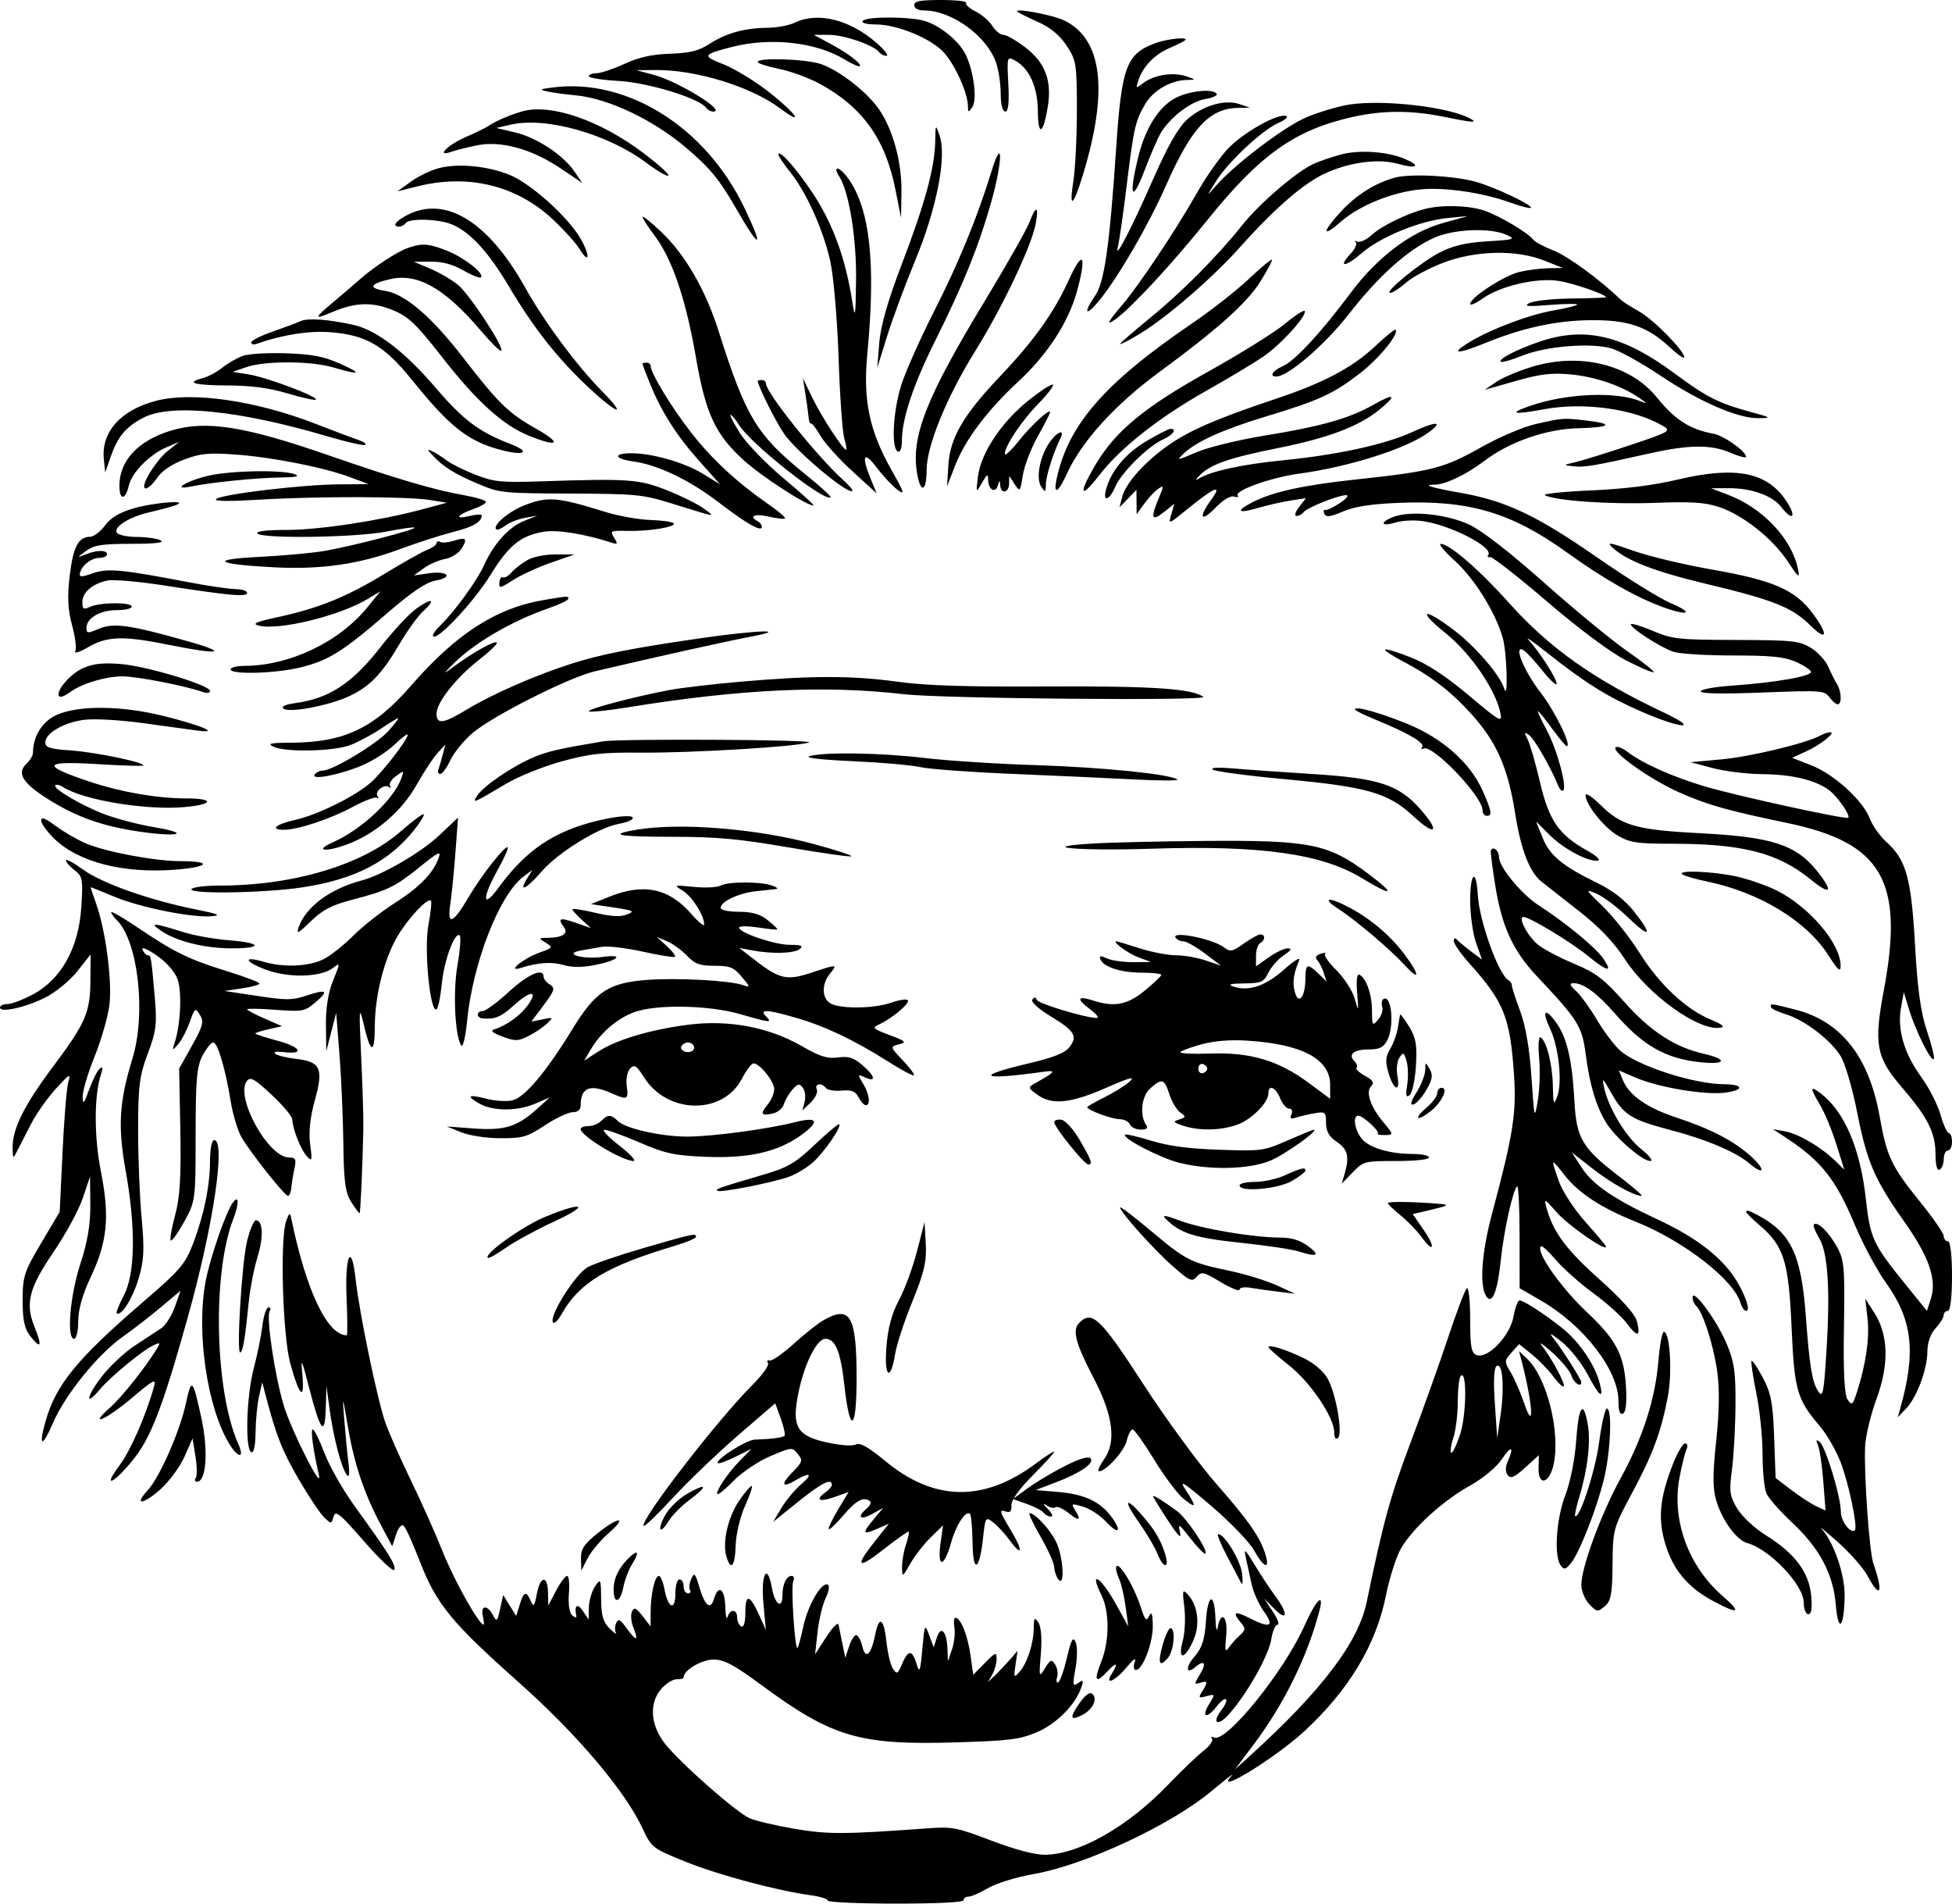 <?xml version="1.0" encoding="UTF-8"?>
<svg xmlns="http://www.w3.org/2000/svg" xmlns:xlink="http://www.w3.org/1999/xlink" width="200px" height="195px" viewBox="0 0 200 195" version="1.1">
<g id="surface1">
<path style=" stroke:none;fill-rule:evenodd;fill:rgb(0%,0%,0%);fill-opacity:1;" d="M 93.672 0.535 C 93.672 0.863 94.062 1.07 94.676 1.07 C 97.488 1.07 101.078 3.656 102.043 6.379 C 102.312 7.141 102.531 8.586 102.531 9.594 C 102.531 10.695 102.719 11.43 103 11.43 C 103.312 11.43 103.414 10.504 103.312 8.586 C 103.164 5.812 103.18 5.754 104.008 6.207 C 105.469 7.004 106.328 8.922 106.34 11.43 C 106.355 14.062 106.906 13.754 107.367 10.852 C 107.781 8.242 107.074 6.402 105.059 4.859 C 104.133 4.152 103.121 3.57 102.812 3.57 C 102.504 3.57 101.992 3.16 101.672 2.656 C 101.355 2.152 100.574 1.48 99.938 1.16 C 99.301 0.844 98.875 0.453 98.992 0.293 C 99.109 0.133 97.961 0 96.438 0 C 94.258 0 93.672 0.113 93.672 0.535 M 104.25 1.207 C 104.383 1.324 105.332 1.797 106.359 2.254 C 107.613 2.812 108.574 3.605 109.281 4.668 C 110.27 6.148 110.336 6.578 110.336 11.25 C 110.336 14 110.176 17.293 109.973 18.57 C 109.512 21.508 109.961 21.18 110.977 17.836 C 113.59 9.234 112.941 3.98 109.027 2.09 C 107.852 1.52 103.754 0.762 104.25 1.207 M 81.434 2.32 C 80.855 2.602 79.617 2.836 78.688 2.844 C 76.328 2.863 74.418 3.383 72.73 4.477 C 71.594 5.211 70.73 5.426 68.66 5.504 C 66.773 5.57 65.453 5.867 63.965 6.551 C 62.828 7.07 61.547 7.5 61.117 7.5 C 60.688 7.5 60.336 7.641 60.336 7.809 C 60.336 7.98 61.715 8.199 63.398 8.293 C 66.422 8.465 71.621 10.055 72.332 11.027 C 72.492 11.246 72.824 11.43 73.07 11.43 C 74.527 11.43 69.477 8.328 66.922 7.648 L 65.191 7.191 L 67.09 7.172 C 71.293 7.129 76.902 8.848 79.941 11.109 C 82.531 13.031 81.555 11.602 78.812 9.449 C 77.371 8.32 75.27 7.035 74.141 6.594 C 71.91 5.719 71.973 5.586 74.984 4.812 C 78.922 3.801 83.57 4.309 86.484 6.062 C 87.145 6.461 87.82 6.785 87.984 6.785 C 88.594 6.785 87.082 5.566 85.254 4.582 L 83.379 3.57 L 84.957 3.57 C 86.5 3.57 89.555 4.633 90.082 5.352 C 90.227 5.551 90.562 5.715 90.824 5.715 C 91.09 5.715 90.652 5.137 89.852 4.434 C 87.098 2.008 83.797 1.18 81.434 2.32 M 88.398 2.145 C 88.242 2.355 88.781 2.5 89.742 2.504 C 91.949 2.508 95.449 3.961 96.734 5.406 C 97.875 6.688 99.148 9.516 99.168 10.816 C 99.18 11.543 99.219 11.555 99.629 10.961 C 100.145 10.207 99.758 7.234 98.93 5.57 C 98.254 4.211 96.391 2.672 94.805 2.164 C 93.301 1.684 88.742 1.668 88.398 2.145 M 118.355 4.43 C 115.402 5.531 114.922 6.82 114.359 15.18 C 113.684 25.211 113.156 28.914 112.207 30.289 C 110.91 32.164 111.266 32.484 112.684 30.715 C 114.688 28.215 117.676 23.047 119.5 18.93 C 122.105 13.055 123.926 11.105 126.859 11.051 L 128.059 11.027 L 127.004 10.668 C 125.5 10.152 123.25 10.805 121.652 12.223 C 120.746 13.027 119.668 14.902 118.211 18.215 C 115.848 23.582 114.133 26.871 114.543 25.242 C 114.684 24.684 115.078 21.953 115.418 19.168 C 116.16 13.086 116.328 12.348 117.355 10.633 C 118.188 9.242 119.949 8.23 121.602 8.191 C 122.566 8.168 122.562 8.164 121.52 7.809 C 120.207 7.363 118.25 7.668 117.164 8.488 C 116.371 9.086 116.355 9.078 116.645 8.215 C 117.121 6.809 118.293 5.586 119.789 4.941 C 120.547 4.617 121.277 4.254 121.41 4.137 C 121.879 3.742 119.617 3.957 118.355 4.43 M 77.637 6.344 C 77.637 6.492 78.613 6.812 79.805 7.051 C 80.996 7.293 82.887 7.984 84 8.59 C 88.367 10.961 90.719 14.246 91.742 19.406 L 92.32 22.32 L 92.363 19.695 C 92.41 16.656 91.508 13.309 90.078 11.219 C 88.855 9.441 86.059 7.25 84.145 6.574 C 82.664 6.047 77.637 5.871 77.637 6.344 M 56.75 8.945 C 55.273 9.129 55.195 9.18 56.117 9.375 C 56.699 9.5 57.988 9.676 58.984 9.766 C 62.297 10.074 66.883 12.246 70.25 15.094 C 72.758 17.215 73.695 18.359 75.461 21.43 C 77.891 25.66 78.32 25.559 76.25 21.25 C 72.312 13.055 64.336 8.023 56.75 8.945 M 120.762 9.883 C 118.949 10.637 117.426 12.887 116.66 15.941 C 115.625 20.078 115.945 20.926 117.254 17.5 C 117.887 15.832 118.656 14.062 118.961 13.57 C 119.949 11.969 122.062 10.371 123.492 10.145 C 124.258 10.02 124.781 9.777 124.656 9.605 C 124.289 9.102 122.285 9.246 120.762 9.883 M 138.25 10.711 C 137.125 10.883 135.137 11.477 133.832 12.027 C 131.559 12.996 126.477 16.855 124.516 19.105 C 123.602 20.156 123.602 20.145 124.555 18.621 C 125.812 16.605 129.297 13.34 130.969 12.602 C 131.707 12.277 132.047 11.961 131.746 11.875 C 130.891 11.629 127.629 13.438 125.953 15.086 C 125.102 15.922 123.547 18.133 122.496 20 C 120.531 23.488 116.613 29.352 114.973 31.25 C 113.484 32.977 113.262 33.461 114.324 32.68 C 116.027 31.426 120.031 27.094 123.746 22.492 C 129.148 15.793 132.715 13.277 138.688 11.961 C 141.719 11.293 144.637 11.293 147.891 11.957 C 150.887 12.57 151.488 12.609 150.633 12.145 C 148.453 10.949 141.77 10.176 138.25 10.711 M 53.562 11.395 C 52.363 11.719 50.711 12.43 50.027 12.914 C 49.781 13.086 48.738 13.598 47.707 14.043 C 45.844 14.852 44.602 16.133 46.25 15.547 C 46.688 15.391 47.859 15.094 48.852 14.891 C 51.305 14.383 54.48 15.254 57.422 17.238 L 59.664 18.746 L 58.84 17.547 C 57.676 15.848 54.965 14.074 52.742 13.555 L 50.844 13.109 L 52.32 12.77 C 55.949 11.926 62.316 13.73 66.293 16.727 C 67.363 17.531 68.348 18.102 68.48 17.988 C 68.613 17.875 67.453 16.828 65.902 15.66 C 61.484 12.332 56.48 10.602 53.562 11.395 M 95.82 14.531 C 95.762 17.215 94.766 20.859 92.391 27.074 C 90.984 30.746 90.227 33.391 90.09 35.113 L 89.883 37.68 L 90.883 34.465 C 91.43 32.695 92.746 29.16 93.801 26.605 C 95.969 21.363 97.004 16.07 96.281 13.926 C 95.859 12.684 95.855 12.684 95.82 14.531 M 101.562 17.629 C 100.137 22.277 98.203 26.98 95.668 31.965 C 94.273 34.715 92.777 38.078 92.344 39.441 C 91.5 42.109 91.297 45.891 91.984 46.25 C 92.234 46.383 92.406 45.926 92.41 45.109 C 92.422 42.852 93.578 39.398 95.848 34.848 C 98.707 29.113 100.254 25.289 101.527 20.812 C 102.754 16.504 102.785 13.645 101.562 17.629 M 137.34 15.84 C 136.414 16.094 135.184 16.516 134.609 16.777 C 132.832 17.586 129.094 20.789 127.301 23.035 C 124.707 26.285 121.105 29.906 117.77 32.621 C 116.121 33.969 114.77 35.141 114.77 35.234 C 114.77 35.328 115.656 34.871 116.742 34.219 C 119.469 32.586 124.227 28.48 127.004 25.371 C 130.582 21.363 133.562 18.773 135.762 17.766 C 138.301 16.602 141.223 16.219 143.246 16.785 C 145.156 17.316 145.641 17.02 144.02 16.312 C 142.219 15.52 139.262 15.312 137.34 15.84 M 79.758 15.828 C 79.75 15.988 80.289 16.793 80.949 17.613 C 82.617 19.684 84.324 23.469 85.062 26.727 C 85.402 28.23 85.789 32.68 85.918 36.605 C 86.047 40.535 86.312 44.273 86.504 44.91 C 86.695 45.551 86.781 46.07 86.691 46.07 C 86.375 46.07 84.152 42.652 83.223 40.727 L 82.266 38.75 L 82.523 40.355 C 82.664 41.242 82.812 42.312 82.848 42.738 C 82.883 43.164 82.984 43.449 83.074 43.371 C 83.164 43.297 83.609 43.863 84.059 44.637 C 84.508 45.406 85.988 47.047 87.348 48.285 L 89.816 50.535 L 89.23 49.105 C 88.23 46.664 88.484 46.125 89.809 47.875 C 90.469 48.75 91.434 49.781 91.945 50.164 C 92.746 50.766 92.664 50.488 91.391 48.238 C 89.07 44.137 88.414 41.027 88.863 36.277 C 89.75 26.941 89.145 21.383 86.895 18.262 C 86.012 17.039 85.242 16.898 86.004 18.102 C 86.996 19.672 87.762 24.402 87.711 28.645 C 87.664 32.484 87.613 32.766 87.324 30.895 C 86.715 26.98 85.641 23.781 83.961 20.895 C 82.461 18.316 79.785 15.094 79.758 15.828 M 45.098 17.191 C 44.258 17.387 42.93 18.012 42.145 18.574 L 40.719 19.602 L 42.789 19.086 C 48.016 17.785 52.957 19.004 56.684 22.512 C 57.797 23.562 58.996 24.887 59.344 25.457 C 60.383 27.16 60.516 26.25 59.488 24.453 C 58.215 22.227 54.379 18.785 52.195 17.906 C 49.98 17.016 47.09 16.723 45.098 17.191 M 142.938 18.191 C 140.898 18.75 138.973 19.957 137.398 21.664 C 135.414 23.824 135.426 24.422 137.418 22.684 C 139.301 21.043 142.641 19.691 145.523 19.402 C 147.98 19.156 151.938 19.734 154.727 20.746 C 155.789 21.133 156.742 21.375 156.844 21.289 C 157.117 21.059 153.355 19.258 151.332 18.656 C 149.203 18.016 144.52 17.758 142.938 18.191 M 145.992 21.406 C 144.105 21.891 141.586 23.125 140.551 24.062 C 139.996 24.566 139.328 24.875 139.074 24.754 C 138.816 24.629 138.742 24.656 138.91 24.812 C 139.078 24.969 138.836 25.5 138.375 25.996 C 137.031 27.445 137.836 27.383 139.559 25.902 C 141.492 24.242 145.477 22.617 148.312 22.336 L 150.422 22.129 L 147.797 22.859 C 144.516 23.773 141.102 26.363 138.398 29.988 C 135.391 34.02 132.715 36.922 131.5 37.473 C 130.402 37.965 130 38.57 130.766 38.57 C 131.977 38.57 135.746 35.328 138.215 32.156 C 141.25 28.262 144.223 25.598 146.898 24.375 C 148.918 23.453 152.734 23.297 154.383 24.07 C 155.309 24.504 155.152 24.555 152.406 24.719 C 150.242 24.852 148.934 25.152 147.605 25.816 C 145.684 26.777 141.711 30 142.449 30 C 142.688 30 143.41 29.531 144.055 28.961 C 144.703 28.391 146.398 27.477 147.828 26.93 C 151.18 25.645 155.352 25.551 158.227 26.695 L 160.125 27.449 L 158.648 27.477 C 157.836 27.492 156.496 27.664 155.668 27.859 C 154.121 28.223 150.633 30.488 150.633 31.133 C 150.633 31.328 151.215 31.078 151.926 30.57 C 153.703 29.305 157.363 28.445 159.613 28.762 C 161.086 28.973 164.566 30.16 164.555 30.453 C 164.551 30.5 162.965 30.555 161.031 30.578 C 159.094 30.602 157.152 30.809 156.711 31.043 C 156.066 31.383 156.465 31.422 158.754 31.238 C 160.32 31.117 161.602 31.098 161.602 31.195 C 161.602 31.297 160.512 31.566 159.176 31.801 C 156.695 32.23 152.801 33.695 150.598 35.02 C 148.492 36.289 149.242 36.34 152.215 35.125 C 156.051 33.562 159.527 32.816 163.086 32.797 C 166.777 32.773 168.777 33.449 170.934 35.445 C 171.836 36.281 172.574 36.805 172.57 36.605 C 172.566 35.922 169.379 32.691 167.922 31.891 C 167.117 31.449 166.266 30.902 166.035 30.68 C 163.969 28.672 160.648 26.242 159.191 25.672 C 158.211 25.289 157.262 24.781 157.082 24.539 C 156.555 23.84 153.715 22.152 152.125 21.59 C 150.57 21.039 147.738 20.953 145.992 21.406 M 41.668 22.055 C 40.512 22.664 40.148 23.215 40.902 23.215 C 41.121 23.215 41.418 23.055 41.562 22.855 C 41.949 22.324 45.02 22.426 46.371 23.016 C 48.234 23.832 50.066 25.844 52.164 29.375 C 54.691 33.637 57.156 36.754 60.367 39.75 C 63.293 42.477 64.316 42.746 61.711 40.105 C 59.09 37.445 55.785 32.992 53.812 29.465 C 50.004 22.656 45.621 19.98 41.668 22.055 M 105.473 22.77 C 105.199 23.504 103.125 27.16 100.863 30.895 C 94.898 40.738 93.348 44.68 93.953 48.434 C 94.301 50.574 94.938 50.41 94.938 48.18 C 94.938 45.684 96.984 40.676 99.961 35.895 C 102.707 31.477 105.676 25.23 106.113 22.945 C 106.473 21.07 106.141 20.977 105.473 22.77 M 65.84 22.219 C 65.828 22.359 66.398 23.246 67.105 24.184 C 68.879 26.547 70.289 30.711 71.297 36.578 C 72.297 42.383 73.289 44.508 76.234 47.176 C 78.043 48.812 82.629 51.785 83.348 51.785 C 83.496 51.785 82.129 50.539 80.309 49.02 C 78.488 47.496 76.469 45.406 75.816 44.375 C 75.164 43.344 74.734 42.5 74.855 42.5 C 74.98 42.5 75.359 42.953 75.699 43.504 C 76.883 45.441 84.492 51.457 85.105 50.941 C 85.195 50.863 83.996 49.777 82.445 48.527 C 77.535 44.566 76.406 42.695 73.633 33.93 C 72.289 29.688 70.195 26.066 67.746 23.75 C 66.707 22.77 65.848 22.078 65.84 22.219 M 41.82 25.387 C 40.75 25.75 38.328 27.324 36.918 28.574 C 36.457 28.988 35.227 30.039 34.188 30.914 C 32.125 32.645 32.113 32.781 34.098 31.945 C 36.418 30.965 38.164 30.914 40.242 31.766 C 41.844 32.418 42.637 33.176 45.262 36.539 C 48.809 41.086 51.488 43.523 54.133 44.609 C 57.203 45.867 57.66 45.457 54.918 43.91 C 52.078 42.305 51.062 41.312 47.43 36.605 C 44.23 32.461 41.508 30.125 39.504 29.805 C 37.699 29.52 37.855 29.09 39.945 28.602 C 42.773 27.938 45.562 29.516 49.25 33.855 C 50.297 35.094 51.246 36.027 51.355 35.938 C 51.711 35.633 48.105 30.137 46.914 29.172 C 46.273 28.652 44.996 27.91 44.078 27.52 L 42.406 26.812 L 44.141 26.801 C 45.324 26.789 46.379 27.074 47.461 27.695 C 48.332 28.195 49.148 28.52 49.277 28.41 C 49.695 28.059 47.512 26.352 45.781 25.676 C 43.891 24.938 43.277 24.895 41.82 25.387 M 109.551 28.59 C 107.98 32.043 106 34.824 102.445 38.57 C 98.695 42.523 97.34 44.855 97.168 47.648 L 97.035 49.82 L 97.875 47.656 C 98.891 45.043 101.184 42 104.34 39.082 C 107.312 36.336 109.48 33 110.34 29.863 C 111.363 26.137 110.961 25.492 109.551 28.59 M 127.898 28.621 C 126.652 29.797 124.09 31.805 122.203 33.086 C 113.152 39.234 109.43 43.512 108.25 49.105 C 107.906 50.746 108.426 50.48 109.293 48.57 C 110.797 45.242 114.223 41.465 118.727 38.152 C 124.773 33.711 127.738 31.059 129.117 28.867 C 129.855 27.695 130.395 26.68 130.312 26.609 C 130.23 26.543 129.145 27.445 127.898 28.621 M 131.645 33.176 C 130.602 34.043 127.066 36.242 123.793 38.066 C 117.223 41.727 114.27 44.168 112.219 47.645 C 110.457 50.625 110.668 51.215 112.598 48.715 C 114.766 45.902 118.742 42.762 123.629 40.012 C 125.832 38.77 128.441 37.207 129.43 36.535 C 131.234 35.301 133.93 32.336 133.68 31.859 C 133.605 31.719 132.691 32.309 131.645 33.176 M 30.801 32.895 C 30.453 33.059 29.172 33.539 27.953 33.961 C 26.734 34.383 25.738 34.887 25.738 35.074 C 25.738 35.262 25.977 35.332 26.266 35.23 C 28.883 34.301 31.641 33.863 33.805 34.027 C 37.523 34.312 39.371 35.391 42.219 38.93 C 46.027 43.66 47.902 45.156 51.156 46.047 C 53.742 46.758 54.512 46.324 52.223 45.449 C 49.125 44.266 47.434 42.996 44.707 39.801 C 41.508 36.051 38.57 33.797 36.203 33.277 C 33.59 32.703 31.527 32.559 30.801 32.895 M 140.871 35.492 C 138.512 37.695 135.59 39.234 130.559 40.91 C 124.684 42.875 121.895 44.078 119.723 45.605 C 117.281 47.312 115.348 49.477 114.977 50.902 L 114.703 51.965 L 115.57 51.07 L 116.438 50.18 L 116.449 51.43 L 116.457 52.68 L 117.234 51.605 C 117.66 51.02 118.301 50.328 118.664 50.078 C 119.254 49.664 119.262 49.754 118.75 50.969 C 117.863 53.07 117.988 53.461 119.234 52.473 L 120.32 51.605 L 120.012 52.68 C 119.699 53.75 119.703 53.746 121.637 52.168 C 124.422 49.898 125.297 49.539 124.125 51.152 C 122.762 53.02 123.016 53.574 124.523 52.023 C 125.32 51.207 126.082 50.75 126.445 50.867 C 126.777 50.977 126.945 50.922 126.816 50.75 C 126.457 50.254 130.254 48.906 133.086 48.523 C 138.234 47.828 144.137 45.949 146.367 44.301 C 147.945 43.133 147.199 43.117 144.691 44.262 C 141.891 45.539 137.031 46.598 131.434 47.152 C 127.25 47.566 124.004 48.277 122.785 49.051 C 122.438 49.27 122.5 49.105 122.93 48.68 C 124.066 47.547 125.949 46.898 130.996 45.887 C 136.012 44.887 139.188 43.691 141.246 42.035 C 143.188 40.473 142.945 40.195 140.738 41.453 C 138.285 42.855 135.359 43.684 129.531 44.629 C 126.906 45.055 123.801 45.812 122.617 46.316 C 120.535 47.203 120.492 47.207 121.309 46.438 C 122.605 45.211 125.332 43.988 129.754 42.648 C 135.18 41.008 136.613 40.348 139.348 38.234 C 141.332 36.699 143.434 34.105 142.969 33.766 C 142.891 33.711 141.945 34.484 140.871 35.492 M 157.691 35.016 C 155.363 35.816 153.469 36.805 153.77 37.059 C 153.883 37.156 154.887 36.871 155.996 36.426 C 158.41 35.457 162.949 35.09 165.082 35.684 C 165.902 35.914 168.16 37.164 170.102 38.461 C 174.164 41.176 178.047 42.863 180.168 42.836 C 181.559 42.82 181.508 42.781 179.324 42.184 C 176.051 41.289 174.871 40.691 171.551 38.234 C 166.258 34.32 162.355 33.414 157.691 35.016 M 24.895 36.449 C 24.312 36.656 23.363 37.199 22.785 37.66 C 22.203 38.117 21.301 38.602 20.781 38.734 C 18.961 39.199 19.855 39.465 23.312 39.484 C 25.789 39.5 27.566 39.734 29.48 40.305 C 30.957 40.746 32.254 41.031 32.359 40.941 C 32.684 40.668 27.336 38.648 25.527 38.363 L 23.84 38.094 L 25.234 37.609 C 27.145 36.945 31.875 36.961 34.176 37.645 C 36.961 38.465 37.207 38.309 34.809 37.242 C 33.156 36.508 31.973 36.281 29.324 36.191 C 27.469 36.125 25.477 36.242 24.895 36.449 M 157.133 37.527 C 155.719 37.941 154.008 38.648 153.336 39.105 L 152.109 39.934 L 155.273 39.035 C 157.801 38.316 158.926 38.176 160.852 38.348 C 163.379 38.566 166.141 39.504 167.934 40.746 C 168.801 41.348 168.828 41.41 168.082 41.102 C 165.57 40.066 160.395 40.297 156.68 41.609 C 154.48 42.387 155.062 42.504 158.227 41.918 C 162.316 41.164 167.457 41.891 170.406 43.641 C 171.254 44.141 171.078 44.242 166.977 45.613 C 164.602 46.406 162.09 47.188 161.391 47.348 C 160.137 47.637 160.133 47.641 161.207 47.766 C 162.32 47.895 163.246 47.738 168.949 46.461 C 173.082 45.535 175.312 45.516 177.336 46.391 C 178.199 46.762 178.902 46.945 178.902 46.797 C 178.902 46.238 176.621 44.621 175.566 44.43 C 173.145 43.988 171.629 43.02 169.75 40.699 C 167.059 37.383 161.988 36.105 157.133 37.527 M 65.824 37.266 C 65.824 37.332 66.176 38.262 66.609 39.328 C 67.781 42.207 69.344 44.652 71.684 47.27 L 73.773 49.605 L 72.051 48.551 C 70.141 47.379 66.844 46.43 64.691 46.43 C 62.793 46.43 62.914 47 64.875 47.266 C 67.371 47.605 70.652 49.172 73.605 51.438 C 76.512 53.664 78.059 54.543 78.059 53.961 C 78.059 53.77 77.871 53.516 77.637 53.395 C 76.656 52.879 77.328 52.586 78.73 52.914 C 79.566 53.105 80.328 53.195 80.43 53.113 C 80.531 53.027 79.785 52.383 78.773 51.684 C 75.504 49.414 72.922 47.023 70.793 44.285 C 68.789 41.715 66.668 38.215 66.668 37.488 C 66.668 37.301 66.477 37.145 66.246 37.145 C 66.012 37.145 65.824 37.199 65.824 37.266 M 77.637 39.023 C 77.637 39.496 79.488 43.211 80.332 44.426 C 81.688 46.387 87.34 51.055 87.34 50.215 C 87.34 50.117 86.879 49.613 86.309 49.094 C 83.609 46.629 78.48 40.207 78.48 39.293 C 78.48 39.094 78.293 38.93 78.059 38.93 C 77.828 38.93 77.637 38.973 77.637 39.023 M 105.352 41.043 C 102.609 43.234 100.496 46.426 100.203 48.805 C 99.992 50.531 99.992 50.535 100.609 49.465 C 101.148 48.531 101.23 48.492 101.246 49.176 C 101.27 50.168 101.984 50.57 102.238 49.738 C 102.422 49.141 102.438 49.141 102.484 49.73 C 102.555 50.652 103.371 50.492 103.391 49.555 L 103.406 48.75 L 103.961 49.602 C 104.496 50.414 104.527 50.379 104.793 48.707 C 104.941 47.75 105.633 45.945 106.328 44.699 C 107.027 43.453 107.594 42.344 107.594 42.234 C 107.594 41.785 105.711 43.504 104.375 45.176 C 103.594 46.152 102.953 46.75 102.953 46.5 C 102.953 45.68 104.699 43.07 106.422 41.32 C 107.348 40.375 108.004 39.512 107.875 39.402 C 107.746 39.297 106.613 40.031 105.352 41.043 M 16.031 41.047 C 12.371 41.988 10.344 44.254 10.641 47.062 L 10.781 48.395 L 11.332 46.816 C 12.074 44.699 12.875 43.738 14.695 42.785 C 17.488 41.324 24.492 42.027 33.473 44.676 C 35.523 45.281 37.305 45.688 37.434 45.574 C 37.562 45.465 37.215 45.227 36.66 45.043 C 36.109 44.859 34.16 44.125 32.332 43.414 C 26.234 41.043 19.727 40.098 16.031 41.047 M 157.383 43.43 C 156.074 43.723 153.59 44.781 151.688 45.855 C 147.969 47.953 146.695 48.281 139.133 49.094 C 133.547 49.691 130.406 50.375 128.328 51.449 C 126.523 52.379 126.812 52.648 128.941 52.02 C 129.848 51.754 131.312 51.422 132.199 51.281 L 133.805 51.031 L 133.098 51.945 C 132.711 52.445 132.594 52.855 132.84 52.855 C 133.082 52.855 133.414 52.68 133.57 52.461 C 133.91 52 137.078 50.734 137.926 50.723 C 138.246 50.719 137.965 51.074 137.301 51.52 C 136.637 51.961 135.953 52.285 135.781 52.238 C 135.613 52.191 135.57 52.367 135.691 52.629 C 135.863 53.008 136.262 52.957 137.617 52.391 C 138.844 51.875 140.484 51.625 143.402 51.508 C 150.52 51.219 154.859 52.504 160.547 56.594 C 164.316 59.309 167.641 61.195 170.414 62.203 C 173.027 63.148 173.613 62.809 171.156 61.773 C 170.043 61.301 166.633 59.18 163.574 57.055 C 157.457 52.805 154.281 51.305 149.688 50.492 C 146.633 49.953 145.648 49.645 146.996 49.645 C 148.086 49.645 150.223 48.625 152.059 47.234 C 154.684 45.242 158.406 43.945 161.723 43.867 C 165.004 43.789 165.426 43.414 162.598 43.086 C 160.145 42.801 160.176 42.797 157.383 43.43 M 17.535 44.105 C 14.176 45.117 12.234 47.184 12.234 49.746 C 12.234 51.289 12.844 51.262 13.215 49.699 C 13.523 48.395 15.324 46.57 17.035 45.832 L 18.355 45.262 L 17.172 46.203 C 16.184 46.988 14.77 49.113 14.77 49.809 C 14.77 50.344 15.484 49.871 16.133 48.91 C 16.578 48.242 17.629 47.535 18.852 47.078 C 20.527 46.449 21.344 46.367 24.027 46.555 C 27.785 46.812 33.195 47.875 35.863 48.879 L 37.766 49.594 L 34.652 49.617 C 30.883 49.648 22.738 50.625 22.152 51.117 C 21.871 51.355 23.367 51.375 26.582 51.184 C 32.562 50.824 41.824 50.848 44.094 51.223 L 45.781 51.5 L 43.25 52.18 C 38.887 53.348 32.695 54.285 29.34 54.285 C 27.293 54.285 26.207 54.418 26.371 54.645 C 26.785 55.207 36.531 55.066 39.617 54.449 C 41.102 54.156 42.387 53.973 42.473 54.047 C 42.688 54.23 36.156 55.926 33.332 56.422 C 32.059 56.645 29.031 56.922 26.613 57.043 C 21.359 57.301 22.047 57.797 28.086 58.113 C 32.91 58.363 36.824 57.797 40.98 56.25 C 42.754 55.594 45.211 54.801 46.445 54.488 C 48.473 53.98 49.344 53.473 49.359 52.793 C 49.363 52.66 48.793 52.688 48.094 52.859 C 46.504 53.246 46.797 52.746 48.516 52.145 C 49.215 51.898 49.789 51.57 49.789 51.41 C 49.789 51.25 48.73 50.938 47.438 50.707 C 44.457 50.184 40.523 49.02 33.484 46.578 C 25.039 43.652 21.078 43.035 17.535 44.105 M 117.457 45.188 C 115.352 46.434 113.863 48.207 113.336 50.09 C 112.949 51.48 113.652 51.309 114.27 49.863 C 114.887 48.418 117.602 45.723 119.148 45.023 C 120.199 44.547 120.633 43.93 119.918 43.93 C 119.73 43.93 118.625 44.496 117.457 45.188 M 107.488 45.391 C 106.512 46.84 106.121 49.043 106.691 49.871 C 107.102 50.473 107.148 50.445 107.16 49.609 C 107.172 48.754 107.918 46.387 108.645 44.91 C 109.164 43.855 108.273 44.223 107.488 45.391 M 44.305 46.621 C 45.387 47.801 46.539 48.527 48.945 49.547 C 51.195 50.504 51.484 50.531 58.438 50.559 C 65.035 50.582 65.848 50.66 68.566 51.496 C 73.629 53.062 73.328 53.008 72.152 52.121 C 71.57 51.684 69.879 50.84 68.395 50.246 C 65.469 49.078 64.508 49.008 55.273 49.312 C 51.336 49.441 50.609 49.363 48.738 48.641 C 47.582 48.191 46.254 47.531 45.785 47.18 C 45.32 46.824 44.652 46.398 44.305 46.234 C 43.742 45.969 43.742 46.012 44.305 46.621 M 21.387 48.723 C 19.086 49.25 17.43 50.285 19.621 49.828 C 21.637 49.414 26.168 48.953 28.691 48.914 C 30.387 48.887 30.785 48.797 30.168 48.57 C 28.898 48.109 23.688 48.199 21.387 48.723 M 171.941 49.117 C 169.34 49.73 166.504 50.082 162.934 50.242 C 160.07 50.367 157.98 50.59 158.297 50.738 C 159.488 51.305 164.945 51.68 169.523 51.512 C 173.27 51.375 174.656 51.457 176.07 51.918 C 178.52 52.707 181.598 55.133 183.16 57.5 C 184.27 59.184 184.422 59.301 184.227 58.328 C 183.602 55.211 180.656 52.066 177.062 50.688 L 175.316 50.016 L 177.125 50.008 C 179.449 49.996 181.602 50.77 182.504 51.934 C 183.676 53.445 184.109 52.98 183.047 51.359 C 181.094 48.367 177.871 47.719 171.941 49.117 M 53.75 51.754 C 52.125 52.379 50.402 53.852 50.852 54.23 C 50.961 54.324 51.383 54.145 51.789 53.836 C 52.199 53.523 53.102 53.168 53.797 53.047 L 55.062 52.82 L 53.746 53.34 C 52.16 53.961 50.594 55.676 49.617 57.855 C 48.891 59.484 46.527 62.723 44.996 64.195 C 44.535 64.637 44.262 65.086 44.391 65.191 C 44.867 65.598 48.605 61.582 50.266 58.879 C 52.137 55.84 53.379 54.844 55.781 54.461 C 57.141 54.246 59.961 54.707 62.691 55.598 C 63.285 55.789 63.316 55.711 62.922 55.082 C 62.48 54.383 62.555 54.344 64.242 54.383 C 66.484 54.441 69.289 53.984 69.016 53.609 C 68.902 53.457 67.836 53.301 66.648 53.266 C 65.457 53.227 63.41 52.867 62.094 52.461 C 57.07 50.906 56.152 50.828 53.75 51.754 M 13.715 52.07 C 12.234 52.496 11.359 53.02 10.762 53.824 C 10.297 54.457 9.605 54.98 9.23 54.984 C 8.016 55.012 7.496 56.008 7.141 58.992 C 6.887 61.117 6.953 62.48 7.379 64.023 C 7.699 65.188 7.855 66.375 7.723 66.66 C 7.574 66.992 8.074 66.848 9.078 66.27 C 11.023 65.152 12.664 65.113 17.379 66.07 C 22.555 67.117 23.551 66.902 19.199 65.676 C 13.289 64.004 11.633 63.773 10.133 64.41 C 8.957 64.902 8.859 64.898 8.859 64.312 C 8.859 63.32 10.262 62.5 11.953 62.5 C 12.805 62.5 13.504 62.34 13.504 62.145 C 13.504 61.672 10.301 61.684 9.254 62.156 C 8.555 62.473 8.438 62.406 8.438 61.676 C 8.438 60.68 9.469 59.793 11 59.469 C 11.598 59.344 14.16 59.562 16.699 59.953 C 23.508 61.012 25.316 61.176 25.316 60.734 C 25.316 60.527 24.793 60.355 24.156 60.348 C 23.52 60.344 21.285 60.016 19.199 59.617 C 12.398 58.316 11.008 58.191 9.488 58.73 C 8.367 59.125 8.117 59.129 8.184 58.754 C 8.32 57.969 9.344 57.145 10.18 57.145 C 10.613 57.145 10.969 56.98 10.969 56.785 C 10.969 56.32 9.891 56.328 8.727 56.805 C 7.859 57.16 7.863 57.141 8.801 56.449 C 9.641 55.832 10.375 55.715 13.445 55.707 C 15.953 55.703 16.891 55.594 16.457 55.355 C 16.109 55.168 15.027 55.008 14.055 55.004 C 13.082 55.004 12.148 54.812 11.984 54.586 C 11.559 54.004 13.242 52.941 15.336 52.469 C 16.301 52.25 17.469 51.938 17.934 51.773 C 19.625 51.18 15.887 51.441 13.715 52.07 M 142.934 52.895 C 142.293 53.102 141.773 53.418 141.773 53.594 C 141.773 53.766 142.293 53.742 142.934 53.535 C 143.57 53.328 144.824 53.254 145.715 53.375 C 148.559 53.754 153.059 56.062 152.488 56.848 C 152.359 57.02 152.441 57.117 152.668 57.062 C 152.895 57.008 155.523 59.059 158.508 61.621 C 161.777 64.422 164.992 66.816 166.594 67.641 C 168.055 68.391 169.328 68.938 169.426 68.855 C 169.523 68.77 168.293 67.789 166.691 66.676 C 165.09 65.559 161.258 62.402 158.176 59.66 C 154.699 56.57 151.797 54.32 150.535 53.738 C 148.262 52.691 144.746 52.301 142.934 52.895 M 46.48 55.398 C 45.938 55.574 45.32 55.625 45.109 55.516 C 44.898 55.406 44.727 55.461 44.727 55.637 C 44.727 55.812 44.297 56.121 43.777 56.324 C 43.254 56.523 41.309 57.617 39.449 58.75 C 35.566 61.125 32.648 62.312 28.504 63.207 C 26.262 63.688 25.789 63.895 26.48 64.078 C 28.504 64.625 34.793 63.094 37.68 61.352 L 38.977 60.57 L 37.656 62.195 C 34.734 65.789 29.652 68.207 25 68.211 C 24.246 68.215 23.629 68.375 23.629 68.57 C 23.629 69.129 28.289 68.992 30.832 68.359 C 33.676 67.648 35.129 66.742 39.664 62.82 C 42.191 60.637 43.656 59.648 44.625 59.473 C 46.504 59.137 45.875 58.449 43.938 58.727 L 42.406 58.945 L 43.434 58.199 C 44 57.789 44.977 57.367 45.602 57.262 C 46.227 57.156 46.98 56.684 47.281 56.215 C 47.941 55.168 47.766 54.988 46.48 55.398 M 165.207 56.086 C 166.641 57.43 169.555 58.555 174.891 59.828 C 181.672 61.445 183.617 62.219 185.453 64.035 C 187.238 65.801 187.379 65.039 185.688 62.781 C 183.918 60.422 181.641 59.434 175.473 58.355 C 172.602 57.855 168.949 56.984 167.359 56.422 C 164.91 55.551 164.578 55.5 165.207 56.086 M 149.066 57.453 C 151.098 59.297 153.281 62.824 153.988 65.41 C 154.402 66.941 154.535 71.922 154.121 70.543 C 153.715 69.18 151.18 66.23 148.973 64.551 C 145.816 62.152 145.113 62.441 148.148 64.891 C 150.703 66.953 153.262 70.691 153.734 73.055 C 153.938 74.066 153.695 73.93 150.5 71.242 C 148.176 69.281 146.242 68.012 144.582 67.355 C 143.227 66.816 142.027 66.449 141.922 66.539 C 141.816 66.629 142.68 67.199 143.844 67.805 C 146.82 69.352 149.145 71.215 151.305 73.777 C 153.477 76.352 154.559 78.965 155.23 83.262 C 155.82 87.016 156.711 89.336 157.938 90.312 C 158.445 90.715 160.207 92.098 161.848 93.383 C 163.852 94.945 165.375 96.547 166.465 98.23 C 168.855 101.922 174.086 105.668 176.297 105.273 C 176.773 105.188 176.449 104.922 175.316 104.457 C 172.781 103.426 170.043 100.875 168.008 97.645 C 167.004 96.051 165.309 93.902 164.238 92.867 C 162.402 91.094 162.367 91.02 163.594 91.555 C 164.309 91.867 165.766 92.969 166.836 94.004 C 169.09 96.184 169.383 95.848 167.406 93.348 C 166.512 92.215 165.227 91.219 163.715 90.48 C 160.094 88.719 158.785 87.641 158.055 85.82 L 157.383 84.156 L 158.848 85.602 C 160.289 87.027 162.91 88.383 163.766 88.141 C 164.008 88.07 163.492 87.617 162.621 87.133 C 159.719 85.516 158.703 84.047 157.793 80.152 C 157.34 78.203 156.766 76.219 156.52 75.742 C 156.141 75.012 156.164 74.945 156.672 75.301 C 157.203 75.676 158.883 78.598 159.66 80.496 C 159.812 80.871 160.039 81.086 160.164 80.98 C 160.586 80.621 159.516 76.711 158.465 74.77 C 157.895 73.719 157.5 72.855 157.582 72.855 C 157.664 72.855 158.316 73.66 159.031 74.645 C 159.746 75.625 160.418 76.43 160.523 76.43 C 161.074 76.43 159.348 72.895 157.848 70.945 C 156.137 68.727 155.043 66.043 156.062 66.578 C 156.336 66.723 157.219 67.668 158.027 68.684 C 158.832 69.695 159.492 70.301 159.492 70.027 C 159.492 69.496 157.711 66.727 156.602 65.535 C 156.234 65.145 157.07 65.719 158.453 66.816 C 162.379 69.93 164.633 71.344 168.125 72.871 C 172.281 74.691 174.305 74.793 170.477 72.992 C 163.375 69.645 158.762 66.391 154.715 61.871 C 151.598 58.387 148.52 55.715 147.621 55.715 C 147.355 55.715 148.008 56.496 149.066 57.453 M 53.996 57.395 C 53.422 57.727 52.703 58.293 52.398 58.648 C 52.09 59.004 51.703 59.227 51.535 59.137 C 51.367 59.051 51.203 59.289 51.168 59.668 C 51.113 60.297 51.234 60.277 52.551 59.43 C 53.344 58.918 55.086 58.117 56.426 57.648 L 58.859 56.801 L 56.949 56.793 C 55.828 56.789 54.609 57.035 53.996 57.395 M 55.77 61.453 C 50.859 62.27 46.742 64.918 42.133 70.219 C 38.312 74.613 35.27 76.059 29.785 76.082 C 27.688 76.09 27.363 76.168 28.027 76.492 C 29.215 77.074 34.141 76.977 35.863 76.332 C 36.676 76.027 38.078 75.281 38.98 74.676 C 39.883 74.066 40.699 73.57 40.797 73.57 C 40.895 73.57 40.438 74.164 39.789 74.887 C 38.598 76.211 34.09 78.93 33.082 78.93 C 32.785 78.93 32.406 79.113 32.242 79.336 C 31.781 79.965 34.844 79.375 37.145 78.387 C 38.223 77.926 39.707 76.969 40.438 76.262 C 41.172 75.555 41.773 75.109 41.773 75.273 C 41.773 75.754 39.258 79.016 38.039 80.117 C 36.469 81.531 32.602 83.453 30.254 83.984 C 28.234 84.441 27.598 85 29.098 85 C 30.527 85 33.863 83.891 36.137 82.66 C 37.336 82.012 38.461 81.59 38.637 81.723 C 38.812 81.855 38.832 81.781 38.68 81.559 C 38.348 81.066 39.387 80.254 39.875 80.629 C 40.062 80.773 40.105 80.723 39.961 80.512 C 39.82 80.301 40.094 79.848 40.566 79.504 C 41.398 78.902 41.414 78.906 41.129 79.707 C 40.352 81.883 37.02 85.004 34.121 86.277 C 32.105 87.164 33.336 87.332 35.602 86.484 C 38.473 85.41 41.18 83.082 42.688 80.395 C 43.414 79.098 44.375 77.637 44.82 77.148 L 45.637 76.262 L 45.355 77.328 C 45.203 77.914 45.004 78.594 44.914 78.84 C 44.824 79.086 44.914 79.285 45.113 79.285 C 45.316 79.285 45.781 78.645 46.152 77.863 C 46.52 77.078 47.543 75.828 48.422 75.086 C 50.527 73.305 58.297 69.387 60.969 68.762 C 67.438 67.246 74.387 65.699 76.793 65.246 C 81.059 64.438 77.77 64.52 71.891 65.363 C 64.875 66.375 61.574 67.023 58.535 67.992 C 54.926 69.141 50.414 71.113 47.891 72.648 C 45.438 74.141 44.727 74.242 44.727 73.105 C 44.727 71.953 46.754 69.391 49.121 67.559 C 50.219 66.703 51.02 65.922 50.902 65.82 C 50.652 65.613 48.531 66.789 46.633 68.184 C 45.406 69.082 45.395 69.082 46.211 68.238 C 48.375 65.984 52.301 63.66 56.223 62.301 C 57.324 61.918 58.227 61.488 58.227 61.34 C 58.227 61.039 58.273 61.035 55.77 61.453 M 42.645 62.355 C 41.91 62.879 40.266 64.648 38.992 66.281 C 36.113 69.98 33.734 71.551 30.297 72.016 C 29.242 72.16 28.785 72.367 29.043 72.582 C 29.605 73.059 33.625 72.305 35.746 71.328 C 37.883 70.34 39.121 69.059 40.941 65.953 C 41.73 64.609 42.816 63.105 43.363 62.609 C 44.73 61.359 44.273 61.195 42.645 62.355 M 167.09 63.953 C 167.09 64.367 170.191 66.359 171.484 66.773 C 172.113 66.977 174.848 67.145 177.559 67.145 C 181.418 67.145 182.805 67.281 183.941 67.77 C 184.738 68.113 185.461 68.574 185.543 68.797 C 185.715 69.262 181.973 69.922 177.32 70.246 C 175.637 70.363 174.262 70.621 174.262 70.82 C 174.262 71.059 176.422 71.098 180.582 70.941 C 186.629 70.707 186.926 70.73 187.434 71.422 C 187.727 71.816 188.109 72.145 188.289 72.145 C 188.73 72.145 188.688 70.836 188.219 70.086 C 188.008 69.742 187.602 68.938 187.32 68.293 C 187.039 67.652 186.23 66.777 185.523 66.352 C 184.344 65.641 183.707 65.574 177.879 65.555 C 171.906 65.535 171.383 65.48 169.305 64.609 C 168.086 64.098 167.09 63.805 167.09 63.953 M 8.523 68.434 C 7.184 69.012 5.586 70.918 6.086 71.34 C 6.215 71.453 6.664 71.281 7.082 70.965 C 8.266 70.059 10.785 69.285 12.566 69.285 C 14.047 69.285 18.965 70.246 20.781 70.887 C 21.207 71.039 21.52 70.992 21.52 70.777 C 21.52 70.188 14.984 68.219 12.336 68.016 C 10.551 67.875 9.551 67.984 8.523 68.434 M 75.949 69.824 C 73.047 70.078 69.727 70.465 68.566 70.688 C 64.938 71.383 60.336 72.594 60.336 72.852 C 60.336 72.988 62.094 72.816 64.242 72.469 C 75.824 70.59 84.555 70.176 92.648 71.117 C 96.5 71.566 123.852 71.809 123.289 71.387 C 122.152 70.539 118.07 70.266 107.348 70.32 C 98.84 70.363 94.902 70.238 91.945 69.832 C 87.309 69.195 83.242 69.195 75.949 69.824 M 5.82 73.23 C 4.336 73.895 3.387 75.402 3.379 77.113 C 3.375 77.395 3.074 77.906 2.703 78.25 C 1.707 79.184 2.297 80.184 4.797 81.781 C 7.723 83.652 10.418 84.621 14.254 85.184 C 18.32 85.781 19.672 85.391 15.797 84.734 C 14.188 84.465 11.875 83.859 10.66 83.391 C 8.281 82.48 5.328 80.727 5.676 80.434 C 5.793 80.336 6.129 80.414 6.426 80.605 C 8.48 81.953 14.945 83.023 18.887 82.676 C 21.922 82.406 22.027 81.785 19.039 81.785 C 16.137 81.785 12.426 81.145 9.281 80.102 C 4.098 78.379 4.324 77.918 10.176 78.285 C 12.555 78.434 14.578 78.492 14.668 78.418 C 15.004 78.137 9.82 77.051 7.277 76.875 C 5.105 76.723 4.641 76.574 4.641 76.047 C 4.641 75.105 6.555 73.996 8.629 73.734 C 9.668 73.602 12.234 73.746 14.613 74.07 C 16.902 74.383 19.441 74.727 20.254 74.84 C 22.676 75.168 20.613 74.293 16.688 73.324 C 12.41 72.273 8.047 72.234 5.82 73.23 M 138.82 72.672 C 138.82 72.773 139.754 73.238 140.902 73.707 C 144.25 75.074 146.02 76.105 145.719 76.516 C 145.566 76.723 145.625 76.797 145.855 76.68 C 146.754 76.207 151.898 81.578 151.898 82.988 C 151.898 83.309 152.09 83.57 152.32 83.57 C 152.922 83.57 152.852 83.133 151.906 80.996 C 150.645 78.141 147.789 75.613 144.176 74.145 C 141.246 72.957 138.82 72.289 138.82 72.672 M 186.496 75.355 C 185.066 76.141 179.316 77.523 176.363 77.789 L 173.207 78.078 L 175.5 78.684 C 176.758 79.016 179.039 79.293 180.562 79.301 C 183.578 79.32 186.066 79.918 187.414 80.949 C 188.301 81.629 189.629 83.543 189.363 83.766 C 189.121 83.969 178.012 81.543 174.68 80.559 C 171.395 79.586 168.312 78.211 166.773 77.035 C 166.254 76.633 165.695 76.418 165.539 76.551 C 165.031 76.98 169.109 79.871 172.051 81.172 C 174.98 82.465 176.977 83.027 183.082 84.297 C 192.863 86.328 195.121 90.234 193.008 101.48 C 191.977 106.969 192.227 108.309 194.84 111.352 C 197.539 114.492 198.312 116.035 198.312 118.277 C 198.312 119.363 198.477 119.957 198.734 119.82 C 198.965 119.699 199.156 119.207 199.156 118.73 C 199.156 118.25 199.348 117.855 199.578 117.855 C 199.809 117.855 200 117.457 200 116.965 C 200 116.473 199.855 116.07 199.68 116.07 C 199.5 116.07 199.121 115.23 198.828 114.199 C 198.539 113.168 197.648 111.426 196.848 110.328 C 195.105 107.934 194.379 105.473 194.77 103.262 L 195.059 101.633 L 195.598 103.406 C 196.258 105.574 197.832 108.738 198.129 108.488 C 198.246 108.387 197.945 107.121 197.453 105.672 C 196.797 103.738 196.465 101.371 196.211 96.785 C 195.828 89.945 195.305 88.066 193.281 86.25 C 192.621 85.66 191.859 84.59 191.59 83.871 C 190.895 82.02 187.938 79.32 185.602 78.406 L 183.621 77.629 L 185.047 76.977 C 186.547 76.293 188.168 74.996 187.512 75.004 C 187.301 75.008 186.848 75.168 186.496 75.355 M 61.812 75.938 C 57.312 76.688 56.102 76.965 54.641 77.586 C 52.516 78.484 49.512 80.535 48.902 81.496 C 48.363 82.348 48.398 82.336 51.871 80.277 C 53.137 79.527 55.699 78.5 57.57 77.988 C 60.438 77.207 61.695 77.066 65.613 77.098 C 70.93 77.137 81.621 76.492 82.898 76.055 C 83.734 75.766 63.512 75.656 61.812 75.938 M 82.926 77.469 C 82.43 77.633 84.199 77.832 87.355 77.973 C 90.25 78.102 93.375 78.375 94.305 78.582 C 95.23 78.789 99.504 79.102 103.797 79.277 C 108.09 79.457 113.691 79.711 116.246 79.844 C 118.797 79.98 120.77 79.984 120.633 79.859 C 120.031 79.316 113.055 78.602 106.266 78.383 C 102.238 78.258 97.059 77.926 94.758 77.648 C 90.281 77.109 84.289 77.016 82.926 77.469 M 124.262 78.836 C 124.492 79.02 127.723 79.453 131.434 79.797 C 140.129 80.602 142.223 81.203 144.832 83.629 C 147.137 85.773 147.594 85.184 145.461 82.816 C 143.258 80.371 141.238 79.719 134.598 79.297 C 131.465 79.098 127.766 78.84 126.371 78.719 C 124.781 78.582 123.996 78.625 124.262 78.836 M 162.453 81.453 C 162.469 82.434 164.367 84.805 165.785 85.613 C 167.027 86.324 167.746 86.43 171.293 86.43 C 178.57 86.43 182.184 87.363 185.547 90.113 C 187.637 91.816 187.891 91.34 186.078 89.109 C 183.988 86.539 181.461 85.727 174.41 85.367 C 167.656 85.02 166.141 84.594 163.969 82.445 C 163.133 81.621 162.449 81.172 162.453 81.453 M 41.035 85.184 C 37.137 88.594 30.051 90.715 22.543 90.715 C 21.078 90.715 19.766 90.875 19.621 91.07 C 19.227 91.609 27.047 91.492 30.953 90.902 C 36.371 90.086 39.898 88.258 42.527 84.902 C 43.109 84.164 43.504 83.492 43.41 83.41 C 43.312 83.328 42.242 84.125 41.035 85.184 M 4.219 84.059 C 4.219 84.367 4.836 85.211 5.59 85.941 C 8.051 88.312 12.586 89.48 17.824 89.098 C 21.402 88.832 21.887 88.215 18.52 88.215 C 15.875 88.215 10.836 87.266 8.766 86.383 C 7.902 86.012 6.527 85.211 5.707 84.605 C 4.629 83.801 4.219 83.652 4.219 84.059 M 61.18 84.082 C 56.746 85.16 53.871 87.105 51.109 90.895 C 49.395 93.242 49.348 92.039 51.039 89.02 C 51.723 87.789 52.152 86.785 51.988 86.785 C 51.57 86.789 49.23 89.812 47.934 92.027 C 46.41 94.633 45.797 94.84 46.133 92.645 C 46.277 91.68 46.516 89.285 46.664 87.32 L 46.93 83.75 L 45.004 85.57 C 43.168 87.312 39.168 89.641 37.062 90.191 C 33.828 91.039 31.312 92.906 30.594 95 C 30.34 95.734 30.559 95.625 31.832 94.383 C 33.055 93.195 33.961 92.723 36.098 92.164 C 39.746 91.211 40.512 90.836 43.074 88.758 C 44.891 87.281 45.215 87.129 44.953 87.863 C 44.398 89.434 42.996 90.879 40.438 92.512 C 39.062 93.387 37.156 94.887 36.207 95.84 C 35.254 96.793 33.887 97.879 33.164 98.25 C 31.695 99.008 29.074 99.129 27.047 98.531 C 24.871 97.887 25 98.492 27.215 99.32 C 29.566 100.203 32.852 100.121 34.121 99.152 C 34.875 98.57 34.875 98.609 34.129 100.438 C 33.633 101.656 33.371 103.27 33.395 105 L 33.43 107.68 L 34.445 103.75 L 34.785 108.035 C 34.969 110.395 35.145 114.492 35.18 117.145 C 35.223 121.016 35.383 122.191 35.984 123.125 C 36.395 123.762 36.777 124.285 36.836 124.285 C 36.934 124.285 37.133 119.863 37.227 115.625 C 37.25 114.594 37.148 111.258 37.004 108.215 C 36.77 103.285 36.797 102.922 37.254 104.887 C 37.965 107.961 38.395 108.059 38.402 105.148 C 38.414 101.957 39.371 98.176 40.754 95.863 C 41.848 94.031 43.801 91.957 44.152 92.254 C 44.254 92.34 44.137 93.477 43.891 94.781 C 43.43 97.215 44.059 103.742 44.719 103.398 C 44.887 103.309 45.133 102.129 45.266 100.773 C 45.508 98.348 46.602 95.398 47.102 95.82 C 47.246 95.941 47.141 97.316 46.871 98.875 C 46.398 101.609 46.605 106.062 47.254 107.098 C 47.422 107.367 47.695 106.242 47.855 104.598 C 48.441 98.637 51.164 91.656 53.621 89.809 L 54.555 89.105 L 54.035 89.941 C 53.066 91.5 53.902 91.113 55.516 89.25 C 57.199 87.309 61.371 84.742 63.406 84.395 C 64.047 84.285 64.676 84.055 64.801 83.883 C 65.121 83.445 63.418 83.539 61.18 84.082 M 65.289 84.984 C 62.18 85.496 63.23 85.715 68.812 85.719 C 73.43 85.719 75.629 85.918 80.754 86.797 C 84.211 87.391 87.125 87.805 87.227 87.715 C 87.332 87.625 85.605 87.062 83.387 86.461 C 77.59 84.891 69.766 84.25 65.289 84.984 M 112.023 86.406 C 105.84 86.773 110.492 87.184 118.062 86.938 C 129.145 86.574 135.422 87.453 139.512 89.941 C 142.754 91.914 143.09 91.684 140.168 89.488 C 136.113 86.445 134.219 86.062 123.629 86.141 C 119.102 86.176 113.883 86.293 112.023 86.406 M 152.742 87.273 C 152.742 87.566 152.941 89.062 153.184 90.598 C 153.863 94.898 155 97.383 157.492 100.027 C 161.707 104.504 162.086 105.105 162.469 107.996 C 162.887 111.164 163.523 113.285 164.559 114.996 C 165.473 116.508 168.266 118.93 169.086 118.93 C 169.418 118.93 169.008 118.395 168.176 117.73 C 166.598 116.469 164.824 113.543 164.359 111.43 C 164.113 110.312 164.195 110.375 165.129 112.027 C 166.367 114.211 167.18 114.715 171.102 115.742 C 174.75 116.691 177.836 117.992 179.211 119.156 C 180.844 120.539 180.922 119.789 179.297 118.355 C 177.539 116.812 175.234 115.625 171.691 114.453 C 168.73 113.469 166.922 112.199 166.289 110.668 L 165.867 109.648 L 167.582 110.387 C 169.922 111.398 174.73 112.203 176.785 111.926 C 178.73 111.66 178.648 111.074 176.664 111.066 C 173.539 111.059 167.695 109.16 165.98 107.598 C 165.379 107.055 164.32 105.645 163.621 104.465 C 162.926 103.285 161.965 101.961 161.484 101.52 C 160.832 100.918 160.766 100.715 161.227 100.715 C 162.254 100.715 163.648 101.742 165.5 103.863 C 168.344 107.133 170.703 108.461 174.289 108.82 C 176.855 109.078 177.039 108.516 174.578 107.949 C 171.586 107.266 169.078 105.629 166.422 102.637 C 164.332 100.281 163.492 99.641 161.285 98.723 C 159.832 98.117 158.184 97.254 157.617 96.801 C 156.547 95.953 155.477 93.93 156.094 93.93 C 156.707 93.93 160.902 96.461 162.676 97.902 C 164.727 99.57 165.293 99.672 164.266 98.188 C 163.473 97.039 160.371 94.492 157.629 92.723 C 155.891 91.605 153.586 88.805 153.586 87.809 C 153.586 87.465 153.398 87.086 153.164 86.965 C 152.934 86.844 152.742 86.984 152.742 87.273 M 6.75 88.133 C 6.75 88.312 7.152 88.766 7.645 89.141 C 8.461 89.762 8.52 90.094 8.328 92.965 C 8.055 97.102 6.277 100.305 3.402 101.848 C 2.371 102.402 1.18 102.855 0.762 102.855 C 0.344 102.855 0 103.016 0 103.207 C 0 103.781 2.605 103.207 4.641 102.184 C 5.695 101.656 7.152 100.461 7.91 99.504 L 9.281 97.777 L 9.266 100.406 C 9.242 103.734 8.785 104.785 5.379 109.336 C 2.465 113.227 1.246 115.695 1.293 117.602 C 1.324 118.742 1.324 118.742 1.781 117.855 C 2.031 117.367 2.672 116.125 3.199 115.102 C 3.727 114.074 4.863 112.469 5.723 111.527 C 7.164 109.953 7.262 109.906 6.988 110.895 C 6.824 111.48 6.562 114.703 6.406 118.051 L 6.117 124.137 L 4.219 127.336 C 2.473 130.277 2.32 130.75 2.32 133.215 C 2.32 135.25 2.512 136.133 3.117 136.887 C 4.207 138.25 4.344 137.938 3.535 135.926 C 2.562 133.512 2.961 131.949 5.508 128.215 C 6.73 126.426 8.062 123.965 8.477 122.746 L 9.223 120.535 L 9.254 123.395 C 9.273 125.406 8.973 127.207 8.234 129.465 C 7.172 132.719 6.801 137.145 7.594 137.145 C 7.828 137.145 8.016 136.324 8.016 135.328 C 8.016 134.137 8.461 132.574 9.309 130.785 C 11.008 127.188 11.254 124.625 10.34 120.012 C 9.625 116.41 9.633 112.152 10.363 110 C 10.57 109.379 10.527 109.215 10.219 109.465 C 9.977 109.66 9.488 110.625 9.137 111.605 C 8.621 113.055 8.492 113.195 8.469 112.363 C 8.453 111.797 8.996 109.949 9.68 108.258 C 10.363 106.562 11.047 104.195 11.203 102.996 C 11.512 100.621 10.859 95.496 9.895 92.703 C 9.559 91.734 9.281 90.918 9.281 90.891 C 9.281 90.859 10.375 91.293 11.707 91.852 C 14.375 92.965 19.664 94.027 21.699 93.855 C 22.719 93.77 22.348 93.617 19.977 93.141 C 15.309 92.203 10.453 90.484 8.512 89.078 C 7.543 88.375 6.75 87.949 6.75 88.133 M 172.383 89.574 C 172.605 89.73 173.734 90.055 174.895 90.297 C 180.27 91.41 185.082 94.336 187.336 97.855 C 188.336 99.422 188.594 99.641 188.59 98.93 C 188.586 96.648 185.363 92.867 182.004 91.199 C 181 90.703 179.18 90.07 177.961 89.793 C 175.566 89.254 171.727 89.102 172.383 89.574 M 150.633 92.242 C 150.633 93.695 150.906 95.652 151.238 96.59 L 151.844 98.297 L 150.715 97.453 C 150.094 96.988 149.445 96.445 149.273 96.25 C 149.082 96.035 148.957 96.094 148.953 96.395 C 148.949 96.672 149.68 97.715 150.578 98.719 C 154.082 102.621 154.719 104.203 155.117 110 C 155.395 113.988 155.055 116.172 152.883 124.285 C 151.805 128.32 151.562 131.699 152.277 132.781 C 152.879 133.691 153.438 132.316 153.766 129.117 C 154.078 126.109 155.004 121.895 155.438 121.527 C 155.582 121.406 155.695 123.707 155.695 126.637 L 155.699 131.965 L 157.863 133.215 C 162.266 135.754 165.82 140.352 165.824 143.504 C 165.824 144.547 165.973 144.961 166.297 144.793 C 166.605 144.633 166.703 143.602 166.578 141.785 C 166.371 138.754 165.516 137.16 162.645 134.465 C 159.902 131.895 157.297 128.168 157.891 127.668 C 157.996 127.574 158.684 128.203 159.414 129.066 C 160.145 129.926 161.875 131.461 163.262 132.48 C 164.648 133.496 166.195 134.891 166.695 135.574 C 167.758 137.027 168.133 136.945 167.719 135.352 C 167.531 134.621 166.156 133.086 163.852 131.027 C 160.465 128.004 159.121 126.184 158.461 123.75 C 158.188 122.73 158.238 122.75 159.512 124.203 C 160.66 125.516 164.559 128.227 164.559 127.715 C 164.559 127.617 163.613 126.484 162.465 125.195 C 161.301 123.898 160.082 122.031 159.719 121.004 C 158.863 118.562 158.871 118.551 160.324 120.406 C 161.746 122.223 164.094 123.754 167.602 125.152 C 172.473 127.094 177.621 131.078 178.328 133.457 C 178.461 133.914 178.727 134.285 178.914 134.285 C 179.52 134.285 178.426 131.668 177.176 130.129 C 175.562 128.145 173.234 126.5 169.746 124.875 C 165.363 122.836 163.18 121.34 162.059 119.609 L 161.035 118.035 L 163.152 119.695 C 165.07 121.199 167.41 122.5 168.195 122.5 C 168.363 122.5 167.34 121.613 165.922 120.527 C 162.09 117.59 161.52 116.629 161.309 112.734 C 161.082 108.566 160.543 106.258 159.434 104.738 C 158.273 103.152 157.941 103.512 158.828 105.395 C 159.715 107.266 160.094 110.902 159.551 112.32 C 159.191 113.273 159.141 113.152 159.105 111.25 C 159.066 109.008 158.449 106.586 157.84 106.266 C 157.645 106.164 157.578 107.105 157.699 108.359 C 157.816 109.613 157.754 111.578 157.562 112.73 C 157.227 114.734 157.199 114.633 156.914 110.355 C 156.723 107.457 156.316 105.078 155.754 103.57 C 155.273 102.293 154.895 101.105 154.902 100.934 C 154.914 100.758 154.754 100.516 154.547 100.398 C 153.527 99.809 151.57 94.352 151.414 91.676 C 151.258 88.906 150.633 89.355 150.633 92.242 M 73.84 90.715 C 73.492 90.906 72.258 90.965 71.098 90.852 C 69.016 90.645 69 90.648 69.98 91.258 C 70.934 91.855 72.152 93.785 72.152 94.703 C 72.152 94.941 71.562 94.461 70.84 93.629 C 68.543 90.988 65.961 90.438 62.445 91.852 L 60.547 92.613 L 62.871 92.961 C 64.934 93.27 65.082 93.348 64.234 93.676 C 63.535 93.941 62.652 93.895 60.965 93.496 C 59.691 93.199 58.648 93.043 58.648 93.148 C 58.648 93.258 59.078 93.734 59.598 94.211 L 60.547 95.074 L 58.965 94.52 C 57.352 93.953 57.094 94.059 57.789 94.992 C 58.27 95.629 57.613 96.059 56.145 96.066 C 55.156 96.07 55.148 96.094 55.918 96.57 C 56.68 97.043 56.648 97.098 55.262 97.586 C 53.613 98.168 51.836 99.645 53.375 99.148 C 55.105 98.594 56.535 98.5 57.746 98.855 C 58.574 99.102 59.605 99.109 60.824 98.879 C 63.34 98.402 64.082 97.703 61.73 98.027 C 59.699 98.305 57.633 97.699 59.5 97.371 C 60.078 97.27 61.047 97.098 61.652 96.992 C 62.262 96.883 64.156 97.105 65.863 97.484 C 67.566 97.863 69.051 98.102 69.152 98.016 C 69.258 97.926 68.883 97.43 68.32 96.914 L 67.301 95.977 L 68.355 96.426 C 68.934 96.672 69.852 97.336 70.391 97.902 C 71.199 98.75 71.691 98.93 73.207 98.93 C 74.793 98.93 75.18 99.086 76.004 100.066 C 76.887 101.113 76.898 101.18 76.141 100.914 C 74.777 100.434 69.332 100.141 66.234 100.383 C 62.352 100.684 60.992 101.586 58.645 105.426 C 55.93 109.859 53.738 112.453 52.473 112.723 C 51.875 112.852 50.703 112.777 49.871 112.559 C 47.977 112.066 47.695 112.258 49.133 113.055 C 50.555 113.844 53.012 113.84 54.867 113.043 L 56.328 112.414 L 55.062 113.559 C 53.008 115.422 51.707 115.828 48.551 115.598 L 45.781 115.395 L 47.258 115.988 C 48.109 116.332 49.805 116.59 51.266 116.594 C 53.559 116.605 53.988 116.48 55.836 115.27 C 56.953 114.531 58.234 113.93 58.684 113.93 C 59.199 113.93 59.492 113.68 59.492 113.242 C 59.492 111.402 60.441 111.016 62.602 111.965 C 64.293 112.715 64.41 112.66 64.215 111.246 C 64.121 110.555 64.277 109.75 64.562 109.457 C 65.004 109.008 65.219 109.145 65.996 110.371 C 68.387 114.152 74.062 114.23 76.008 110.512 C 76.461 109.641 77 108.93 77.203 108.93 C 77.844 108.93 79.324 110.773 79.324 111.574 C 79.324 111.996 79.02 112.707 78.648 113.156 C 77.852 114.121 77.98 114.328 79.203 114.059 C 79.695 113.949 80.199 113.516 80.324 113.09 C 80.453 112.668 80.844 112 81.199 111.605 C 81.75 110.992 81.898 110.969 82.254 111.426 C 82.48 111.719 82.566 112.363 82.441 112.855 L 82.219 113.75 L 83.07 112.93 C 83.539 112.477 83.816 111.875 83.688 111.59 C 83.418 110.996 84.199 110.879 84.617 111.453 C 84.77 111.66 85.492 111.781 86.223 111.719 C 87.27 111.633 87.641 111.777 87.969 112.41 C 88.199 112.852 88.531 113.215 88.707 113.215 C 89.227 113.215 89.074 112.047 88.418 110.98 C 87.844 110.047 87.852 110.016 88.633 110.367 C 89.828 110.91 89.664 110.215 88.332 109.086 C 87.441 108.332 86.938 108.176 85.855 108.324 C 84.77 108.473 84.027 108.238 82.102 107.133 C 78.742 105.203 74.586 104.434 70.453 104.977 C 66.586 105.484 63.176 106.504 61.312 107.707 L 59.844 108.656 L 60.559 107.453 C 61.574 105.754 63.258 104.316 64.98 103.684 C 67.219 102.859 72.625 102.957 75.832 103.883 C 78.953 104.785 79.164 104.805 78.48 104.105 C 77.742 103.352 78.602 103.398 81.617 104.277 C 84.543 105.129 87.539 106.551 90.926 108.699 C 92.316 109.582 93.535 110.234 93.633 110.152 C 93.73 110.066 93.219 109.375 92.492 108.609 C 91.184 107.23 91.18 107.219 92.105 106.98 C 92.934 106.77 92.824 106.664 91.141 106.027 C 89.406 105.371 89.316 105.273 90.086 104.93 C 91.387 104.34 93.242 102.781 93.016 102.465 C 92.902 102.312 92.156 102.418 91.355 102.699 C 89.66 103.301 86.379 103.375 85.203 102.844 C 84.203 102.391 84.125 100.832 85.047 99.723 C 85.844 98.754 85.793 98.754 83.145 99.637 C 80.645 100.469 79.875 100.305 77.426 98.406 L 75.738 97.102 L 77.004 97.344 C 79.047 97.738 81.395 97.676 81.941 97.215 C 82.336 96.879 82.105 96.785 80.898 96.785 C 79.305 96.785 75.426 95.43 75.75 94.984 C 75.852 94.848 76.742 94.863 77.734 95.016 C 78.727 95.168 79.582 95.258 79.641 95.207 C 79.695 95.16 79.258 94.738 78.668 94.266 C 77.871 93.633 77.105 93.41 75.719 93.402 C 74.605 93.395 73.84 93.227 73.84 92.988 C 73.84 92.348 75.723 91.473 77.492 91.289 C 78.383 91.195 79.305 91.102 79.535 91.07 C 79.77 91.043 79.578 90.883 79.113 90.715 C 77.953 90.293 74.609 90.293 73.84 90.715 M 137.129 93.105 C 138.945 94.277 142.438 97.246 143.988 98.93 C 145.516 100.59 145.465 99.852 143.91 97.773 C 142.469 95.852 140.516 94.184 138.301 92.992 C 136.16 91.836 135.301 91.922 137.129 93.105 M 11.391 93.438 C 11.391 93.578 11.652 93.949 11.969 94.258 C 14.145 96.395 14.988 103.805 13.574 108.418 C 12.203 112.895 12.055 115.379 12.887 120 C 13.922 125.77 13.852 130.477 12.699 132.68 C 12.207 133.625 11.871 134.453 11.953 134.523 C 12.395 134.895 13.562 133.07 14.176 131.055 C 14.754 129.156 14.812 128.055 14.516 124.82 C 14.312 122.66 14.148 118.562 14.152 115.715 C 14.152 111.262 14.293 110.168 15.145 107.918 C 16 105.66 16.098 104.879 15.863 102.203 C 15.492 97.988 15.473 97.855 15.145 97.855 C 14.988 97.855 14.742 97.602 14.602 97.293 C 14.449 96.957 15.031 97.184 16.004 97.836 C 16.969 98.484 17.875 99.492 18.168 100.242 C 18.656 101.492 18.523 104.844 17.906 106.785 C 17.633 107.648 17.645 107.656 18.258 106.961 C 18.605 106.566 19.137 105.551 19.438 104.703 C 19.957 103.238 20.004 103.203 20.484 103.961 C 20.914 104.641 20.793 105.113 19.672 107.113 L 18.355 109.465 L 18.477 115.777 C 18.566 120.531 18.434 122.688 17.941 124.492 C 17.578 125.812 17.379 126.973 17.496 127.07 C 17.613 127.172 18.234 126.305 18.875 125.145 C 20.023 123.074 20.043 122.914 20.043 116.25 C 20.043 110.629 20.164 109.234 20.758 108.125 C 21.152 107.387 21.641 106.785 21.84 106.785 C 22.297 106.785 23.078 109.402 23.629 112.773 C 23.859 114.199 24.383 115.914 24.789 116.578 C 25.844 118.312 29.18 122.5 29.504 122.5 C 29.656 122.5 29.809 122.137 29.844 121.695 C 29.883 121.254 30.027 120.371 30.164 119.73 C 30.379 118.758 30.289 118.57 29.621 118.57 C 27.469 118.57 24.039 112.32 25.309 110.715 C 25.656 110.273 26.109 110.531 27.828 112.145 C 28.98 113.223 29.93 114.348 29.941 114.645 C 29.98 115.633 30.789 117.707 31.414 118.41 C 31.977 119.043 32.008 118.934 31.777 117.223 C 31.613 115.984 31.777 114.434 32.258 112.707 C 33.164 109.449 32.852 108.754 30.344 108.469 C 29.379 108.359 28.418 108.125 28.207 107.945 C 27.977 107.75 28.312 107.68 29.051 107.773 C 31.246 108.047 30.848 107.254 28.473 106.621 C 27.199 106.281 26.16 105.945 26.16 105.871 C 26.16 105.797 26.777 105.598 27.531 105.426 L 28.902 105.121 L 27.109 104.34 C 26.125 103.91 25.316 103.48 25.316 103.391 C 25.316 103.297 26.629 103.32 28.238 103.441 C 31.008 103.648 31.215 103.609 32.289 102.699 C 33.727 101.484 33.492 101.293 31.402 101.984 C 29.938 102.469 29.355 102.473 26.371 102.02 L 22.996 101.512 L 24.789 101.246 C 25.773 101.102 26.582 100.875 26.582 100.75 C 26.582 100.621 25.109 100.062 23.312 99.504 C 19.332 98.266 17.914 97.578 14.242 95.102 C 12.676 94.047 11.391 93.297 11.391 93.438 M 16.457 95.316 C 18.027 96.41 20.938 97.145 23.703 97.145 C 26.984 97.145 26.84 96.586 23.488 96.32 C 22.02 96.203 19.98 95.848 18.953 95.531 C 15.668 94.512 15.25 94.477 16.457 95.316 M 120.465 96.07 C 120.609 96.27 120.969 96.43 121.262 96.43 C 121.559 96.43 122.543 96.988 123.453 97.672 L 125.105 98.918 L 123.535 98.387 C 122.676 98.098 121.301 97.855 120.48 97.855 C 119.664 97.855 117.996 97.535 116.777 97.145 C 115.555 96.75 114.484 96.43 114.398 96.43 C 113.879 96.43 115.609 97.688 116.668 98.078 L 117.934 98.543 L 116.113 98.559 C 115.109 98.566 113.902 98.395 113.426 98.18 C 112.742 97.871 112.602 97.891 112.75 98.27 C 113.055 99.055 114.844 99.633 116.984 99.637 C 118.086 99.641 118.988 99.742 118.988 99.863 C 118.988 99.984 118.227 100.707 117.301 101.469 C 115.512 102.941 114.184 103.195 111.992 102.488 C 110.383 101.973 110.25 102.312 111.66 103.363 C 112.324 103.859 112.652 104.27 112.387 104.273 C 111.312 104.301 106.383 102.816 106.227 102.422 C 106.109 102.121 105.98 102.113 105.773 102.395 C 105.605 102.625 106.375 103.332 107.613 104.082 C 110.113 105.605 110.445 106.141 109.574 107.266 C 109.109 107.867 107.961 108.324 105.414 108.926 C 99.699 110.27 100.457 110.691 106.961 109.785 C 108.293 109.602 108.141 109.801 106.051 110.969 C 105.312 111.383 105.32 111.438 106.27 112.129 C 107.77 113.223 109.672 113.039 113.324 111.438 C 115.695 110.398 116.355 110.215 115.777 110.758 C 115.34 111.168 114.172 111.902 113.188 112.391 C 112.199 112.883 111.391 113.344 111.391 113.418 C 111.391 113.707 113.926 114.645 114.703 114.645 C 115.152 114.645 115.629 114.883 115.766 115.18 C 115.898 115.473 116.402 115.715 116.891 115.715 C 117.445 115.715 117.66 115.562 117.473 115.305 C 116.75 114.316 116.938 112.316 117.82 111.52 C 119.039 110.418 119.309 110.496 119.816 112.102 C 120.062 112.863 120.562 113.699 120.93 113.961 C 121.539 114.387 121.527 114.453 120.82 114.676 C 120.145 114.891 120.195 114.973 121.23 115.316 C 122.844 115.855 125.055 115.816 126.742 115.219 C 128.223 114.695 129.957 112.957 129.957 112 C 129.957 111.051 130.691 111.359 131.16 112.5 C 131.402 113.09 131.82 113.57 132.09 113.57 C 132.367 113.57 132.465 113.82 132.32 114.148 C 132.121 114.586 132.234 114.664 132.801 114.48 C 133.211 114.344 134.066 114.145 134.703 114.039 C 135.785 113.852 135.863 113.922 135.863 115.031 C 135.863 115.879 136.176 116.434 136.941 116.949 C 138.086 117.727 138.277 118.461 137.785 120.18 L 137.477 121.25 L 138.598 120.09 C 139.695 118.957 139.809 118.93 143.066 118.93 C 145.016 118.93 146.414 118.781 146.414 118.57 C 146.414 118.375 145.703 118.215 144.832 118.211 C 142.367 118.211 140.234 117.57 139.496 116.613 C 138.777 115.688 138.582 114.285 139.168 114.285 C 139.637 114.285 141.406 115.902 141.164 116.109 C 141.055 116.203 141.34 116.273 141.793 116.273 C 142.812 116.273 142.812 116.238 141.758 114.98 C 140.445 113.422 139.902 111.867 140.469 111.289 C 140.836 110.914 140.699 110.668 139.844 110.195 C 139.238 109.859 138.855 109.492 138.988 109.379 C 139.125 109.266 139.027 108.965 138.777 108.711 C 138.09 108.008 138.707 107.5 140.254 107.5 C 141.324 107.5 141.746 107.297 142.125 106.59 C 142.879 105.195 142.598 101.891 141.766 102.324 C 141.578 102.422 141.516 102.781 141.621 103.125 C 141.727 103.469 141.535 104.07 141.195 104.461 C 140.617 105.129 140.578 105.066 140.574 103.57 C 140.57 101.879 140 100.219 139.297 99.852 C 139.031 99.711 138.941 100.387 139.051 101.691 C 139.215 103.688 139.207 103.703 138.797 102.285 C 138.562 101.477 137.719 100.172 136.922 99.383 C 136.125 98.598 135.602 97.84 135.762 97.707 C 135.922 97.57 135.719 97.57 135.312 97.703 C 134.836 97.855 134.711 98.082 134.957 98.344 C 135.168 98.566 135.469 99.152 135.625 99.645 L 135.91 100.535 L 135.082 99.73 C 133.949 98.637 133.758 98.711 133.75 100.27 C 133.738 102.105 133.07 102.984 132.684 101.672 C 132.398 100.715 132.516 99.789 133.102 98.395 C 133.273 97.984 132.617 98.379 131.57 99.312 C 129.684 101 127.918 101.594 126.371 101.059 C 125.75 100.84 126.043 100.758 127.48 100.738 C 129.246 100.715 129.484 100.609 129.965 99.629 C 130.254 99.035 130.969 98.23 131.547 97.844 C 132.289 97.352 132.406 97.145 131.945 97.145 C 131.586 97.145 130.703 97.559 129.992 98.066 L 128.691 98.992 L 128.691 97.91 C 128.691 97.316 128.883 96.73 129.113 96.605 C 129.645 96.328 129.668 95.715 129.145 95.715 C 128.934 95.715 128.164 96.137 127.441 96.648 C 126.254 97.496 126.059 97.535 125.406 97.043 C 124.223 96.152 119.902 95.305 120.465 96.07 M 52.129 101.605 C 50.949 102.688 49.75 103.57 49.465 103.57 C 48.781 103.57 48.789 104.273 49.473 104.328 C 50.715 104.43 51.344 104.164 52.617 103.012 C 54.312 101.469 55.164 101.402 54.137 102.891 C 53.391 103.977 51.887 105.07 50.633 105.445 C 50.203 105.574 50.469 105.809 51.473 106.18 C 52.812 106.672 53.059 106.668 54.141 106.129 C 54.797 105.805 55.648 105.23 56.039 104.855 C 56.723 104.207 56.703 104.188 55.598 104.418 L 54.441 104.652 L 55.715 102.953 C 56.824 101.473 56.902 101.203 56.34 100.855 C 55.988 100.637 55.695 100.273 55.695 100.051 C 55.695 99.094 54.117 99.781 52.129 101.605 M 181.434 103.141 C 181.434 103.301 182.121 103.637 182.961 103.895 C 184.922 104.496 187.605 106.551 188.617 108.23 C 189.051 108.953 189.793 111.48 190.262 113.852 C 191.293 119.051 192.035 120.781 195.113 125.145 C 197.676 128.777 198.469 131.098 197.824 133.07 L 197.43 134.281 L 195.191 131.516 C 191.891 127.434 191.625 126.859 191.168 122.773 C 190.594 117.629 188.977 113.863 186.543 111.996 C 185.438 111.152 185.422 111.43 186.484 113.191 C 186.941 113.949 187.688 115.75 188.141 117.195 L 188.969 119.82 L 188.051 118.926 C 186.598 117.508 184.289 116.148 182.91 115.895 L 181.645 115.664 L 182.91 116.492 C 186.602 118.906 188.094 120.789 190.055 125.492 C 190.863 127.426 192.297 130.094 193.246 131.422 C 195.957 135.223 196.328 138.504 194.695 144.285 L 194.441 145.18 L 195.289 144.297 C 196.402 143.137 197.465 140.289 197.477 138.441 C 197.484 137.527 197.801 136.625 198.312 136.07 C 198.766 135.582 199.141 134.977 199.148 134.73 C 199.152 134.488 199.348 134.285 199.578 134.285 C 199.832 134.285 200 132.855 200 130.715 C 200 128.57 199.832 127.145 199.578 127.145 C 199.348 127.145 199.156 126.91 199.156 126.629 C 199.156 126.344 198.094 124.801 196.793 123.191 C 193.785 119.473 193.324 118.508 192.59 114.379 C 191.5 108.242 188.621 104.598 183.93 103.418 C 181.332 102.766 181.434 102.773 181.434 103.141 M 143.449 103.93 C 143.426 104.027 143.32 104.637 143.223 105.281 C 143.121 105.93 142.766 106.906 142.434 107.453 C 141.953 108.238 141.922 108.766 142.273 109.938 C 142.805 111.723 143.504 111.938 143.176 110.219 C 143.047 109.555 143.141 108.711 143.379 108.348 C 143.773 107.75 143.844 107.781 144.113 108.688 C 144.273 109.238 144.305 110.34 144.18 111.137 C 144.004 112.23 144.066 112.484 144.434 112.176 C 144.703 111.949 144.992 110.586 145.078 109.148 C 145.203 107.027 145.07 106.273 144.367 105.145 C 143.887 104.379 143.477 103.832 143.449 103.93 M 123.121 106.973 C 122.031 107.27 121.051 107.629 120.945 107.773 C 120.84 107.918 122.211 107.984 123.996 107.922 C 128.113 107.777 130.992 108.633 134.07 110.914 L 136.285 112.555 L 136.285 111.125 C 136.285 108.48 133.395 106.945 127.746 106.598 C 126.051 106.492 124.395 106.625 123.121 106.973 M 69.848 107.117 C 69.539 107.547 70.332 107.969 70.895 107.676 C 71.363 107.43 71.055 106.785 70.465 106.785 C 70.258 106.785 69.984 106.934 69.848 107.117 M 122.785 109.465 C 122.785 109.793 122.988 110 123.238 109.93 C 123.488 109.859 123.691 109.652 123.691 109.465 C 123.691 109.277 123.488 109.066 123.238 108.996 C 122.988 108.926 122.785 109.137 122.785 109.465 M 146.02 109.648 C 146.004 110.141 145.602 111.164 145.125 111.918 C 144.547 112.828 144.441 113.238 144.809 113.141 C 145.109 113.062 145.715 112.391 146.148 111.648 C 146.754 110.609 146.836 110.125 146.492 109.527 C 146.055 108.762 146.047 108.766 146.02 109.648 M 147.258 111.98 C 147.258 112.285 146.77 112.945 146.176 113.445 C 144.805 114.609 145.113 114.957 146.543 113.859 C 147.707 112.961 148.445 111.43 147.707 111.43 C 147.461 111.43 147.258 111.676 147.258 111.98 M 61.602 114.82 C 61.312 115.117 60.723 115.355 60.285 115.355 C 59.852 115.355 59.492 115.488 59.492 115.652 C 59.492 116.355 63.742 118.926 64.914 118.926 C 65.227 118.93 64.562 118.211 63.438 117.336 C 62.312 116.461 61.633 115.738 61.93 115.73 C 62.227 115.723 63.84 116.305 65.516 117.027 C 68.156 118.164 69.055 118.359 72.191 118.496 C 76.66 118.691 79.68 118.016 82.066 116.289 C 84.051 114.852 83.809 114.355 81.414 114.961 C 78.621 115.672 72.957 116.426 70.434 116.43 C 67.73 116.43 64.055 115.602 63.289 114.82 C 62.629 114.148 62.266 114.148 61.602 114.82 M 108.016 114.961 C 108.016 115.453 111.094 119.277 111.496 119.281 C 111.988 119.289 111.855 118.902 110.629 116.785 C 110.004 115.703 109.164 114.77 108.754 114.707 C 108.348 114.641 108.016 114.758 108.016 114.961 M 83.484 117.254 C 81.473 119.156 80.727 119.594 78.227 120.328 C 73.566 121.699 73.289 121.797 73.508 121.98 C 73.773 122.207 79.07 121.172 80.82 120.551 C 81.555 120.293 82.672 119.621 83.301 119.059 C 84.453 118.027 86.266 115.398 85.984 115.16 C 85.902 115.09 84.777 116.031 83.484 117.254 M 131.887 116.84 C 129.469 117.898 129.242 117.926 124.926 117.777 C 121.773 117.668 119.73 117.398 117.961 116.852 C 116.586 116.43 115.383 116.148 115.285 116.227 C 114.898 116.559 118.844 118.613 120.82 119.109 C 123.891 119.883 127.887 119.801 130.105 118.918 C 131.562 118.336 135.316 115.664 134.578 115.73 C 134.473 115.742 133.262 116.238 131.887 116.84 M 21.52 118.863 C 21.52 121.453 20.895 124.496 19.754 127.465 C 18.977 129.492 18.402 130.152 14.68 133.355 C 7.898 139.18 5.699 141.879 4.652 145.645 C 3.922 148.266 4.336 148.305 5.445 145.727 C 6.668 142.887 10.02 138.742 12.531 136.965 C 13.641 136.18 15.438 134.789 16.523 133.875 L 18.5 132.215 L 17.914 133.875 C 17.59 134.789 16.961 135.777 16.512 136.07 C 16.066 136.367 14.84 137.168 13.793 137.855 C 12.742 138.543 11.211 139.984 10.391 141.055 C 8.824 143.094 8.695 144.18 10.238 142.32 C 11.293 141.051 14.645 138.293 15.742 137.797 C 16.449 137.477 16.473 137.523 16.004 138.277 C 14.781 140.234 12.473 143.121 11.266 144.195 C 8.914 146.289 10.906 145.41 13.512 143.207 C 15.758 141.305 16.023 141.168 15.777 142.043 C 14.938 145.043 13.375 148.602 12.234 150.125 C 10.477 152.469 11.582 152.051 13.566 149.621 C 15.449 147.312 16.613 144.309 19.207 135.062 C 21.84 125.695 23.172 116.785 21.941 116.785 C 21.707 116.785 21.52 117.715 21.52 118.863 M 131.645 120.398 C 130.832 120.77 129.457 121.07 128.586 121.07 C 127.715 121.07 127.004 121.23 127.004 121.43 C 127.004 122.145 130.902 121.816 132.355 120.98 C 133.121 120.539 133.75 120.059 133.754 119.91 C 133.758 119.535 133.34 119.633 131.645 120.398 M 23.855 123.191 C 23.137 124.18 21.539 128.793 21.074 131.23 C 20.07 136.488 21.242 144.352 23.574 148.035 C 24.457 149.43 25.062 149.348 24.418 147.918 C 22.008 142.547 21.73 130.48 23.895 124.887 C 24.512 123.285 24.492 122.32 23.855 123.191 M 142.195 123.238 C 142.195 123.348 142.777 123.91 143.488 124.488 C 144.203 125.062 145.172 126.066 145.648 126.715 C 146.934 128.477 147.113 127.781 145.84 125.949 L 144.746 124.367 L 146.738 123.898 C 148.289 123.539 148.496 123.414 147.68 123.336 C 145.172 123.105 142.195 123.051 142.195 123.238 M 55.883 124.641 C 53.578 125.586 49.535 128.473 49.98 128.852 C 50.078 128.938 50.902 128.477 51.812 127.832 C 52.719 127.188 54.961 125.969 56.793 125.121 C 60.539 123.391 59.832 123.02 55.883 124.641 M 114.77 123.695 C 114.77 124.16 118.195 127.98 120.172 129.719 C 121.898 131.234 122.137 131.34 122.613 130.789 C 123.098 130.227 123.293 130.27 125.07 131.332 C 126.133 131.965 127.004 132.316 127.004 132.105 C 127.004 131.887 127.484 131.809 128.164 131.922 C 128.801 132.031 130.086 132.211 131.012 132.324 L 132.699 132.527 L 130.801 131.66 C 129.758 131.184 127.574 130.512 125.949 130.172 C 121.969 129.34 121.508 129.102 117.898 126.066 C 116.176 124.617 114.77 123.551 114.77 123.695 M 178.902 124.113 C 178.902 124.238 179.504 124.848 180.238 125.469 C 182.766 127.613 183.262 129.16 183.559 135.895 C 183.848 142.418 184.105 143.332 186.426 146.043 C 187.133 146.871 188.102 148.543 188.578 149.758 C 189.402 151.867 190.367 156.453 190.047 156.746 C 189.605 157.152 188.609 155.828 188.609 154.836 C 188.609 153.312 187.039 148.16 186.43 147.691 C 186.082 147.422 186.035 147.516 186.266 148.035 C 186.438 148.43 186.684 150.094 186.812 151.738 L 187.043 154.727 L 186.102 154.297 C 185.582 154.062 184.43 153.312 183.543 152.633 L 181.926 151.398 L 181.777 147.219 C 181.656 143.762 181.457 142.707 180.633 141.148 C 180.082 140.113 179.559 139.328 179.465 139.402 C 179.375 139.48 179.59 140.953 179.945 142.676 C 180.301 144.398 180.59 147.223 180.59 148.953 C 180.59 150.68 180.77 152.5 180.992 152.988 C 181.211 153.48 182.375 154.801 183.574 155.922 C 186.441 158.602 187.828 161.207 188.098 164.43 C 188.352 167.387 188.953 166.746 189 163.473 C 189.031 161.309 187.887 157.965 186.664 156.645 C 186.281 156.23 187.008 156.816 188.277 157.941 C 189.547 159.07 190.93 160.637 191.348 161.426 C 192.656 163.883 193 163.176 191.949 160.18 C 191.535 158.988 190.98 151.266 191.094 148.23 C 191.133 147.156 191.66 144.941 192.266 143.301 C 193.574 139.746 193.492 136.719 192.023 134.449 L 191.109 133.035 L 191.34 135 C 191.574 136.977 191.199 139.66 190.285 142.527 C 189.84 143.926 189.746 144.008 189.305 143.379 C 188.973 142.898 188.852 140.547 188.93 135.922 C 189.027 129.723 188.965 129.043 188.168 127.648 C 187.297 126.125 186.234 125.105 185.852 125.426 C 185.742 125.52 185.98 126.148 186.383 126.816 C 187.297 128.34 187.535 132.102 187.129 138.516 C 186.859 142.816 186.762 143.254 186.266 142.48 C 185.664 141.547 185.398 139.91 185.023 134.82 C 184.531 128.18 183.414 126.043 179.43 124.141 C 179.141 124 178.902 123.988 178.902 124.113 M 29.344 125 C 28.672 126.68 28.945 136.738 29.738 139.645 C 30.664 143.031 31.23 143.582 30.984 140.855 C 30.812 138.965 30.879 139.098 31.66 142.117 C 32.828 146.641 33.289 147.223 33.375 144.285 L 33.445 141.965 L 33.781 144.418 C 34.176 147.293 34.965 150.312 35.523 151.07 C 35.781 151.426 35.84 151.004 35.699 149.82 C 35.578 148.84 35.383 146.832 35.266 145.355 C 35.066 142.828 35.09 142.879 35.66 146.23 C 36.312 150.051 37.34 153.082 39.09 156.34 L 40.188 158.395 L 40.586 157.184 C 40.816 156.48 41.141 156.105 41.355 156.289 C 41.562 156.465 42.309 158.105 43.012 159.938 C 44.695 164.293 46.27 166.219 53.07 172.262 C 59.074 177.59 63.988 183.375 65.809 187.246 C 66.758 189.273 66.84 189.336 70.203 190.695 C 73.594 192.062 79.578 193.668 83.023 194.137 C 84.008 194.27 84.809 194.516 84.809 194.688 C 84.809 194.859 87.941 195 91.773 195 C 96.133 195 98.734 194.867 98.734 194.645 C 98.734 194.445 98.961 194.285 99.238 194.285 C 99.516 194.285 100.418 193.891 101.242 193.406 C 102.078 192.918 104.145 192.281 105.906 191.973 C 111.199 191.047 119.973 186.949 124.156 183.453 C 125.605 182.242 126.531 181.531 126.215 181.875 C 124.195 184.055 130.637 180.117 133.66 177.324 C 138.203 173.125 140.973 168.52 142 163.449 C 142.363 161.648 143.047 159.5 143.516 158.668 C 144.688 156.598 147.77 153.777 150.586 152.199 C 151.969 151.426 153.324 150.301 153.887 149.461 C 154.852 148.016 155.172 148.172 154.469 149.738 C 154.234 150.258 154.234 150.793 154.473 151.102 C 154.785 151.508 155.145 151.352 156.27 150.332 L 157.676 149.059 L 157.637 150.332 C 157.574 152.277 158.746 152.023 159.184 150 C 159.891 146.699 158.508 141.156 156.488 139.211 L 155.637 138.395 L 155.914 139.465 C 157.059 143.883 157.23 146.855 156.164 143.75 C 155.762 142.57 155.125 141.121 154.754 140.523 C 154.125 139.512 154.133 139.379 154.863 138.559 L 155.645 137.684 L 156.965 138.75 C 157.691 139.34 158.676 140.352 159.148 141 C 159.625 141.648 160.102 142.105 160.211 142.012 C 160.434 141.824 159.035 139.211 157.984 137.855 C 157.605 137.367 158.074 137.672 159.035 138.535 C 159.992 139.398 160.887 140.484 161.023 140.945 C 161.234 141.66 162.023 142.172 162.023 141.594 C 162.023 141.32 160.043 138.195 159.203 137.145 C 158.648 136.449 158.828 136.52 160.008 137.449 C 160.848 138.113 162.031 139.598 162.645 140.754 C 163.887 143.098 164.352 143.445 163.906 141.695 C 163.426 139.812 161.793 137.414 160.059 136.043 C 158.105 134.5 156.121 133.215 155.688 133.215 C 155.512 133.215 155.238 133.953 155.078 134.855 C 154.734 136.805 152.477 139.191 151.332 138.82 C 150.746 138.633 150.633 138.023 150.633 135.117 C 150.633 133.207 150.473 131.797 150.281 131.98 C 150.086 132.168 149.234 134.41 148.387 136.965 C 147.543 139.52 145.797 144.406 144.504 147.832 C 142.422 153.363 141.754 155.797 140.031 164.105 C 139.172 168.238 135.457 173.141 128.145 179.793 L 126.539 181.25 L 128.492 178.645 C 131.609 174.484 134.02 169.555 135.207 164.91 C 135.688 163.031 134.801 163.953 133.66 166.523 C 131.559 171.246 125.586 178.617 124.371 177.984 C 124.125 177.852 124.039 177.91 124.184 178.109 C 124.328 178.309 123.934 178.871 123.301 179.359 C 122.668 179.848 121.039 181.41 119.676 182.828 C 115.535 187.145 110.508 189.988 107.02 189.996 C 106.008 190 103.93 189.445 101.566 188.543 C 97.992 187.184 97.562 187.102 94.969 187.293 C 86.504 187.914 84.789 187.918 81.375 187.332 C 79.469 187.004 77.414 186.52 76.809 186.258 C 75.43 185.652 69.645 180.555 68.109 178.59 C 66.625 176.691 66.492 174.41 67.781 172.973 C 68.277 172.418 68.988 171.988 69.363 172.016 C 69.738 172.043 70.043 171.949 70.043 171.812 C 70.043 171.09 71.887 170 73.117 170 C 74.195 170 75.191 170.531 77.984 172.59 C 85.27 177.961 88.043 178.781 97.941 178.484 C 103.41 178.32 104.461 178.188 106.215 177.453 C 108.23 176.605 110.172 174.652 110.789 172.859 C 111.047 172.098 111 172.035 110.461 172.414 C 109.91 172.801 109.879 172.617 110.191 170.922 C 110.387 169.859 110.398 168.645 110.211 168.219 C 109.941 167.602 109.762 167.922 109.32 169.797 C 109.016 171.09 108.617 172.23 108.434 172.324 C 108.246 172.422 108.191 172.191 108.309 171.816 C 108.426 171.438 108.332 170.848 108.105 170.508 C 107.738 169.949 107.625 169.992 107.062 170.902 C 106.457 171.879 106.441 171.809 106.645 169.402 C 106.77 167.887 106.672 166.613 106.395 166.207 C 105.996 165.629 105.93 165.707 105.918 166.785 C 105.898 168.379 105.246 170.371 104.453 171.266 C 103.883 171.91 103.852 171.852 104.047 170.535 L 104.258 169.105 L 103.5 169.98 C 103.082 170.461 102.398 171.184 101.98 171.586 L 101.219 172.32 L 101.664 171.543 C 101.91 171.113 102.109 170.395 102.109 169.949 C 102.109 169.195 102.02 169.227 100.91 170.348 L 99.715 171.562 L 99.434 169.547 C 99.152 167.527 98.426 165.715 97.895 165.715 C 97.742 165.715 97.691 166.164 97.789 166.711 C 97.883 167.258 97.773 168.262 97.543 168.941 L 97.121 170.18 L 97.078 168.93 C 97.016 167.125 96.398 166.449 95.992 167.734 L 95.668 168.75 L 95.203 167.5 C 94.758 166.297 94.734 166.348 94.5 168.93 C 94.293 171.242 94.211 171.449 93.91 170.445 C 93.473 168.977 93.039 168.977 92.426 170.445 C 91.988 171.492 91.895 171.543 91.496 170.949 C 91.25 170.586 90.949 169.34 90.824 168.18 C 90.566 165.773 90.074 165.445 89.68 167.418 C 89.258 169.52 88.688 170.055 88.355 168.66 C 88.203 168.023 87.918 167.5 87.723 167.5 C 87.527 167.5 87.195 168.023 86.992 168.66 L 86.613 169.82 L 86.316 168.395 C 86.152 167.605 85.977 166.723 85.918 166.43 C 85.863 166.133 85.301 166.695 84.664 167.68 L 83.512 169.465 L 83.77 167.16 C 83.91 165.891 84.289 164.328 84.605 163.684 C 84.922 163.043 85.02 162.43 84.82 162.328 C 84.195 162 82.793 164.379 82.316 166.574 C 82.066 167.738 81.793 168.746 81.711 168.812 C 81.438 169.047 81.02 162.539 81.273 161.98 C 81.414 161.676 81.336 161.43 81.102 161.43 C 80.574 161.43 80.168 162.293 80.168 163.422 C 80.168 164.902 79.391 164.367 79.094 162.684 C 78.617 160.008 77.941 161.215 78.219 164.242 L 78.469 166.965 L 77.832 165.543 C 76.836 163.332 76.371 163.199 76.371 165.129 C 76.371 166.172 76.207 166.742 75.949 166.605 C 75.719 166.484 75.527 166.074 75.527 165.691 C 75.527 164.828 74.812 164.781 74.551 165.625 C 74.445 165.969 74.336 165.488 74.312 164.555 C 74.258 162.742 73.605 162.277 73.168 163.746 C 72.805 164.977 72.242 164.547 71.66 162.594 C 71.227 161.129 71.129 161.035 70.816 161.758 C 70.621 162.203 70.57 162.711 70.699 162.891 C 70.828 163.07 70.734 163.215 70.488 163.215 C 70.242 163.215 70.043 162.895 70.043 162.5 C 70.043 162.105 69.852 161.785 69.621 161.785 C 69.387 161.785 69.199 162.438 69.199 163.234 C 69.199 165.047 68.457 164.781 68.09 162.836 C 67.945 162.062 67.684 161.43 67.508 161.43 C 67.094 161.43 66.668 163.293 66.664 165.133 L 66.66 166.605 L 65.84 165.551 C 65.148 164.668 64.973 164.594 64.746 165.102 C 64.594 165.434 64.672 166.191 64.914 166.781 C 65.48 168.16 65.18 168.152 64.184 166.766 C 63.547 165.879 63.348 165.785 63.133 166.262 C 62.988 166.586 62.977 167.035 63.109 167.266 C 63.246 167.492 62.961 167.301 62.48 166.836 C 61.801 166.184 61.602 165.5 61.59 163.801 C 61.574 161.719 61.543 161.652 60.969 162.5 C 60.641 162.992 60.355 163.957 60.336 164.645 L 60.309 165.895 L 59.703 165 C 59.152 164.18 58.812 164.461 59.051 165.535 C 59.098 165.73 58.91 165.707 58.637 165.48 C 58.34 165.234 58.203 164.332 58.289 163.25 C 58.371 162.246 58.289 161.43 58.105 161.43 C 57.922 161.43 57.414 162.113 56.977 162.945 L 56.176 164.465 L 56.148 163.125 C 56.109 161.32 55.352 161.422 55 163.281 C 54.762 164.562 54.668 164.664 54.379 163.996 C 53.91 162.93 53.672 163.012 53.25 164.375 L 52.891 165.535 L 51.555 163.395 L 51.238 164.816 C 50.949 166.125 50.891 166.176 50.504 165.441 C 49.934 164.363 49.219 164.426 49.469 165.535 C 49.582 166.027 49.617 166.43 49.551 166.43 C 49.082 166.43 46.547 161.918 45.391 159.027 C 44.625 157.109 43.137 153.77 42.082 151.605 C 41.031 149.445 39.859 146.793 39.48 145.715 C 38.652 143.34 36.816 134.5 36.438 131.035 C 36.008 127.133 35.316 128.602 35.512 133.008 C 35.602 135.086 35.609 136.785 35.531 136.785 C 33.539 136.785 31.367 132.219 29.844 124.82 C 29.715 124.184 29.66 124.203 29.344 125 M 119.426 124.84 C 120.887 126.328 122.371 126.805 127.078 127.301 C 129.707 127.578 132.391 127.977 133.043 128.188 C 134.953 128.805 135.32 128.613 134.047 127.668 C 133.203 127.035 132.359 126.781 131.094 126.773 C 128.324 126.754 123.098 125.867 120.895 125.039 C 119.379 124.473 119.02 124.422 119.426 124.84 M 25.332 127.055 C 24.777 129.242 24.191 138.895 24.637 138.539 C 24.914 138.32 25.109 137.109 25.508 133.188 C 25.641 131.895 26.039 129.887 26.395 128.727 C 27.023 126.684 26.941 125 26.211 125 C 26.016 125 25.621 125.926 25.332 127.055 M 93.953 128.184 C 93.527 129.832 92.695 132.082 92.105 133.184 C 91.367 134.562 90.969 136.047 90.82 137.996 C 90.578 141.105 91.246 141.602 91.719 138.672 C 91.871 137.73 92.664 135.32 93.484 133.309 C 94.695 130.344 94.953 129.227 94.852 127.414 L 94.727 125.18 L 93.953 128.184 M 66.012 127.824 C 63.449 128.566 60.84 129.461 60.215 129.805 C 58.988 130.484 56.332 134.652 56.637 135.422 C 56.742 135.688 57.129 135.34 57.531 134.629 C 59.34 131.406 62.176 129.688 69.094 127.633 C 70.312 127.27 71.309 126.852 71.309 126.703 C 71.309 126.305 71.125 126.344 66.012 127.824 M 173.418 132.895 C 173.418 133.188 173.586 133.582 173.789 133.77 C 174.465 134.387 175.52 137.641 175.926 140.355 C 176.195 142.164 176.168 144.516 175.84 147.594 C 175.461 151.184 175.469 152.512 175.887 153.844 C 176.504 155.816 177.953 157.773 179.012 158.062 C 181.324 158.695 184.809 162.359 184.809 164.16 C 184.809 164.82 185.023 165.355 185.285 165.355 C 185.602 165.355 185.695 164.711 185.566 163.41 C 185.336 161.031 183.875 159.102 180.93 157.27 C 179.797 156.566 178.477 155.336 177.992 154.531 C 177.227 153.262 177.156 152.754 177.453 150.555 C 177.637 149.168 177.801 146.188 177.816 143.93 C 177.84 140.461 177.688 139.457 176.844 137.5 C 175.832 135.156 173.418 131.906 173.418 132.895 M 26.887 135.805 C 26.762 136.836 26.363 138.805 25.996 140.18 C 25.254 142.973 25.09 148.41 25.738 148.75 C 26 148.887 26.168 148.125 26.184 146.719 C 26.199 145.477 26.359 143.82 26.539 143.035 L 26.871 141.605 L 27.148 142.68 C 28.277 147.016 28.891 148.59 30.578 151.484 C 31.629 153.289 32.82 155.074 33.227 155.453 C 33.945 156.129 33.961 156.125 34.18 155.348 C 34.367 154.672 34.828 155.047 37.312 157.902 C 38.914 159.742 40.305 161.047 40.402 160.805 C 40.59 160.328 39.836 159.117 36.359 154.32 C 35.164 152.672 33.766 150.223 33.254 148.875 C 32.742 147.531 32.199 146.43 32.047 146.43 C 31.801 146.43 32.082 148.531 32.668 151.07 C 33.105 152.98 29.859 146.574 29.078 143.988 C 28.145 140.902 27.242 134.824 27.637 134.285 C 27.781 134.09 27.719 133.93 27.504 133.93 C 27.285 133.93 27.008 134.773 26.887 135.805 M 84.375 135.238 C 83.805 135.566 82.43 136.652 81.328 137.648 C 80.227 138.648 79.121 139.422 78.871 139.367 C 78.621 139.312 78.539 139.434 78.688 139.637 C 78.836 139.844 78.113 140.852 77.082 141.879 C 73.48 145.477 65.457 155.883 65.961 156.309 C 66.062 156.395 67.406 155.09 68.953 153.418 C 70.5 151.742 73.488 148.883 75.594 147.059 L 79.426 143.75 L 80.004 145.332 C 80.32 146.203 80.488 146.992 80.375 147.086 C 80.16 147.27 78.965 147.418 77.336 147.469 C 76.449 147.5 73.199 149.574 73.562 149.883 C 73.656 149.965 74.469 149.664 75.367 149.219 L 77.004 148.41 L 75.828 149.605 C 74.555 150.898 73.258 152.84 73.516 153.059 C 73.605 153.137 74.371 152.496 75.219 151.637 C 76.066 150.781 77.746 149.66 78.953 149.152 C 81.137 148.23 81.156 148.23 81.746 148.941 C 82.277 149.582 82.223 149.773 81.234 150.766 C 79.965 152.043 80.098 152.477 81.5 151.645 C 83.02 150.742 83.352 150.977 82.082 152.051 C 81.449 152.586 80.543 153.672 80.07 154.461 L 79.215 155.895 L 81.77 153.84 C 84.176 151.906 85.23 151.375 85.23 152.098 C 85.23 152.27 84.945 152.613 84.598 152.855 C 83.48 153.645 83.922 153.906 85.457 153.367 L 86.945 152.84 L 85.848 154.668 C 85.246 155.676 84.828 156.562 84.922 156.641 C 85.016 156.719 85.703 156.062 86.453 155.18 C 87.727 153.676 88.527 153.266 89.148 153.793 C 89.293 153.914 89.137 154.246 88.797 154.531 C 87.77 155.402 88.117 155.77 89.34 155.098 L 90.492 154.465 L 89.551 155.59 C 88.305 157.078 88.359 157.27 89.84 156.621 L 91.074 156.082 L 89.629 157.898 C 87.523 160.547 87.859 160.82 90.578 158.676 C 91.898 157.641 93.031 156.84 93.105 156.902 C 93.176 156.961 93.047 157.562 92.82 158.234 C 92.59 158.91 92.414 159.941 92.426 160.535 C 92.445 161.605 92.449 161.605 93.281 160.152 C 93.738 159.355 94.68 158.148 95.371 157.477 L 96.625 156.25 L 96.359 158.125 C 96.199 159.254 96.258 160 96.504 160 C 96.727 160 97.141 159.156 97.418 158.125 C 97.922 156.27 98.934 154.691 99.379 155.07 C 99.504 155.176 99.625 156.516 99.648 158.043 C 99.691 161.281 100.367 160.918 100.734 157.457 C 100.957 155.406 100.988 155.355 101.762 155.949 C 102.199 156.285 102.953 157.102 103.438 157.762 C 104.742 159.547 104.859 158.914 103.613 156.832 C 102.367 154.746 102.328 154.598 103.109 154.852 C 103.5 154.98 103.668 154.777 103.629 154.215 C 103.59 153.695 104.391 152.566 105.793 151.156 C 107.016 149.926 108.016 148.828 108.016 148.715 C 108.016 148.602 107.156 149.152 106.109 149.934 C 100.801 153.887 95.707 153.805 90.727 149.68 C 89 148.25 88.117 147.75 87.711 147.965 C 87.367 148.148 86.18 148.07 84.809 147.777 C 81.648 147.102 81.098 146.176 81.797 142.719 C 82.402 139.727 83.684 137.145 84.562 137.145 C 85.598 137.145 86.125 138.43 86.508 141.867 C 87.078 147.027 87.766 146.645 87.766 141.168 C 87.766 134.789 87.125 133.668 84.375 135.238 M 110.566 135.52 C 109.84 136.258 110.195 137.602 112.062 141.18 C 114.039 144.965 114.391 147.66 113.152 149.441 C 112.664 150.141 112.414 150.715 112.594 150.715 C 113.32 150.715 115.191 148.652 115.445 147.578 C 115.594 146.945 115.863 146.43 116.043 146.43 C 116.223 146.43 117.227 147.836 118.277 149.555 C 119.324 151.273 120.676 153.066 121.273 153.543 C 122.598 154.594 122.641 154.391 121.473 152.609 C 120.75 151.504 121.246 151.82 124.129 154.285 C 126.082 155.957 128.051 158 128.5 158.828 C 129.434 160.539 130.113 160.848 129.695 159.375 C 129.188 157.57 128.035 155.891 124.66 152.043 C 122.816 149.941 119.406 145.289 117.086 141.699 C 112.746 135 111.879 134.18 110.566 135.52 M 169.922 139.375 C 169.605 143.289 168.328 147.27 166.055 151.418 C 164.023 155.125 162.023 160.551 162.023 162.355 C 162.023 162.98 162.395 163.871 162.84 164.336 C 163.625 165.145 163.688 165.152 164.426 164.539 C 165.059 164.012 165.195 163.285 165.219 160.254 C 165.246 156.711 165.301 156.508 167.168 153.035 C 169.336 149.008 170.207 146.66 170.891 143.035 C 171.355 140.562 171.102 136.43 170.48 136.43 C 170.305 136.43 170.055 137.754 169.922 139.375 M 129.957 137.996 C 129.957 138.102 130.902 138.934 132.059 139.852 C 134.281 141.609 136.707 145.203 136.707 146.734 C 136.707 147.285 136.859 147.508 137.086 147.305 C 137.602 146.844 136.887 142.746 136.02 141.203 C 135.617 140.484 134.613 139.625 133.594 139.133 C 131.766 138.242 129.957 137.68 129.957 137.996 M 153.355 139.922 C 153.07 140.086 153 141.441 153.16 143.75 L 153.402 147.32 L 153.738 145 C 154.156 142.117 153.965 139.566 153.355 139.922 M 149.684 140.922 C 149.508 141.07 149.367 142.25 149.363 143.543 C 149.363 144.836 149.16 146.512 148.914 147.266 C 148.664 148.02 148.559 148.723 148.68 148.82 C 148.797 148.922 149.199 148.117 149.574 147.027 C 150.242 145.082 150.328 140.371 149.684 140.922 M 19.047 143.762 C 18.418 146.66 16.352 151.348 15.125 152.668 C 13.68 154.223 14.645 154.156 16.418 152.578 C 17.324 151.77 18.441 150.262 18.898 149.227 L 19.727 147.344 L 20.027 149.191 C 20.191 150.207 20.203 151.207 20.055 151.414 C 19.902 151.617 19.961 151.785 20.18 151.785 C 21.148 151.785 21.363 148.574 20.621 145.199 C 19.738 141.195 19.629 141.094 19.047 143.762 M 161.492 147.59 C 161.363 149.477 160.883 151.871 160.379 153.172 C 159.453 155.555 159.199 159.41 159.906 160.355 C 160.246 160.812 160.391 160.789 160.914 160.184 C 161.777 159.188 163.59 154.59 164.344 151.496 C 165.02 148.711 165.203 144.285 164.641 144.285 C 164.457 144.285 164.094 145.852 163.84 147.77 C 163.445 150.707 161.832 155.668 161.387 155.293 C 161.312 155.23 161.504 154.352 161.812 153.344 C 162.66 150.57 163 147.688 162.68 145.895 C 162.227 143.324 161.738 144.02 161.492 147.59 M 171.359 150.09 C 170.047 153.484 169.852 155.609 170.629 158.172 C 171.43 160.812 172.934 162.613 175.504 163.992 C 178.168 165.422 178.512 165.242 176.488 163.48 C 172.984 160.441 171.262 155.711 172.078 151.367 C 172.312 150.125 172.633 148.824 172.793 148.48 C 172.957 148.133 172.895 147.855 172.652 147.855 C 172.414 147.855 171.832 148.863 171.359 150.09 M 108.648 150.414 C 107.488 151.027 105.922 151.984 105.164 152.543 L 103.785 153.559 L 105.219 154.062 C 106.004 154.344 106.777 154.746 106.934 154.965 C 107.094 155.18 107.43 155.355 107.684 155.355 C 107.941 155.355 107.785 155 107.344 154.559 C 106.852 154.07 106.801 153.934 107.211 154.199 C 107.582 154.441 108.008 154.531 108.164 154.398 C 108.316 154.27 108.918 154.539 109.496 155 C 110.605 155.887 110.828 155.754 110.121 154.637 C 109.73 154.016 109.793 153.992 110.969 154.34 C 111.668 154.547 112.703 155.215 113.27 155.828 C 114.559 157.223 115.012 156.961 113.93 155.449 C 112.777 153.844 111.145 153.066 108.457 152.836 L 106.117 152.637 L 108.227 151.828 C 110.406 150.996 111.812 150.113 111.812 149.586 C 111.812 149.023 110.766 149.297 108.648 150.414 M 70.395 153.023 C 69.57 153.496 68.57 154.469 68.168 155.188 C 67.289 156.75 67.598 157.297 68.512 155.801 C 68.867 155.223 69.848 154.234 70.699 153.602 C 72.598 152.191 72.422 151.859 70.395 153.023 M 75.777 153.66 C 74.598 155.363 73.992 157.969 74.426 159.438 C 74.883 160.977 75.312 160.465 75.375 158.301 C 75.41 157.172 75.832 155.375 76.316 154.309 C 76.801 153.238 77.121 152.301 77.031 152.227 C 76.941 152.148 76.375 152.797 75.777 153.66 M 118.145 153.277 C 118.145 153.359 118.82 154.465 119.648 155.73 C 120.711 157.355 121.082 157.719 120.902 156.965 C 120.672 156.004 120.785 156.07 121.984 157.602 C 122.719 158.539 123.402 159.238 123.504 159.152 C 123.832 158.875 121.621 155.551 120.613 154.805 C 119.168 153.738 118.145 153.105 118.145 153.277 M 116.684 155.941 C 117.473 157.051 118.328 158.496 118.586 159.156 C 119.203 160.738 119.879 160.711 119.359 159.125 C 118.875 157.633 118.258 156.621 116.902 155.09 C 115.258 153.23 115.125 153.75 116.684 155.941 M 106.613 157.41 C 107.379 158.738 108.012 160.145 108.016 160.535 C 108.023 160.93 108.215 161.492 108.438 161.785 C 109.137 162.699 108.938 159.422 108.207 157.941 C 107.578 156.66 106.043 155 105.492 155 C 105.344 155 105.848 156.086 106.613 157.41 M 61.199 157.086 C 59.832 158.191 59.5 158.699 59.527 159.676 L 59.562 160.895 L 60.195 159.645 C 60.543 158.957 61.516 157.789 62.355 157.055 C 64.367 155.293 63.395 155.32 61.199 157.086 M 125.707 159.375 C 126.355 160.602 127.012 161.848 127.16 162.145 C 127.309 162.438 127.359 162.023 127.266 161.219 C 127.117 159.871 125.48 157.156 124.816 157.148 C 124.656 157.145 125.059 158.148 125.707 159.375 M 127.664 159.645 C 127.816 160.332 128.082 161.535 128.25 162.32 C 128.418 163.105 128.984 164.352 129.508 165.09 C 130.613 166.641 130.125 166.836 127.953 165.719 C 126.5 164.969 126.215 165.152 127.152 166.234 C 127.633 166.797 127.617 166.984 127.047 167.496 C 126.676 167.828 126.16 168.402 125.906 168.777 C 125.535 169.316 125.48 169.07 125.633 167.586 C 125.832 165.629 125.102 164.871 124.773 166.695 C 124.676 167.242 124.57 166.852 124.535 165.824 C 124.441 163.051 123.746 163.219 123.559 166.059 C 123.434 167.941 123.156 168.809 122.418 169.656 C 121.457 170.754 121.484 171.602 122.453 170.781 C 123.387 169.988 123.652 170.355 122.965 171.48 C 122.34 172.504 122.336 172.586 122.953 172.383 C 123.75 172.125 123.789 172.293 123.172 173.27 C 122.762 173.918 122.812 173.969 123.625 173.75 C 124.516 173.512 124.52 173.531 123.859 174.609 C 123.043 175.945 123.668 176.086 124.668 174.789 C 125.062 174.281 125.488 173.957 125.617 174.066 C 125.746 174.176 125.527 174.684 125.129 175.199 C 124.73 175.711 124.523 176.234 124.668 176.355 C 125.496 177.055 129.855 170.445 130.262 167.875 C 130.387 167.078 130.676 166.43 130.898 166.43 C 131.125 166.43 130.906 165.824 130.414 165.09 L 129.52 163.75 L 130.582 164.82 C 131.914 166.168 132.004 165.309 130.715 163.57 C 130.203 162.883 129.246 161.438 128.586 160.355 C 127.52 158.605 127.418 158.527 127.664 159.645 M 64.469 159.551 C 63.398 160.586 62.871 161.676 62.871 162.832 C 62.871 164.367 63.551 164.199 63.867 162.59 C 64.008 161.852 64.418 160.785 64.773 160.215 C 65.531 158.996 65.383 158.664 64.469 159.551 M 114.348 160.691 C 114.348 160.875 114.508 161.398 114.707 161.852 C 114.906 162.305 115.191 163.562 115.336 164.645 L 115.605 166.605 L 114.395 164.422 C 112.777 161.504 111.512 160.695 112.871 163.449 C 113.691 165.109 113.676 168.113 112.84 170.199 C 112.043 172.184 112.246 172.52 113.453 171.223 C 114.402 170.199 114.629 170.312 113.91 171.453 C 113.121 172.699 114.258 172.211 115.422 170.805 C 116.156 169.918 116.438 169.734 116.254 170.27 C 116.102 170.711 116.16 171.07 116.383 171.07 C 117.082 171.07 118.145 168.273 118.113 166.512 C 118.094 165.289 117.992 165.02 117.746 165.535 C 117.461 166.133 117.32 165.988 116.887 164.645 C 116.105 162.227 114.348 159.488 114.348 160.691 M 121.348 164.645 C 121.48 165.723 121.402 167.297 121.172 168.145 C 120.633 170.125 121.414 170.016 122.289 167.988 C 122.973 166.398 122.738 164.48 121.727 163.367 C 121.16 162.742 121.129 162.859 121.348 164.645 M 119.129 168.48 C 118.598 170.398 118.777 170.859 119.656 169.84 C 120.281 169.117 120.488 166.785 119.926 166.785 C 119.746 166.785 119.391 167.551 119.129 168.48 M 110.59 174.488 C 109.543 175.984 109.648 176.332 110.934 175.652 C 111.984 175.094 112.488 174 111.914 173.512 C 111.652 173.293 111.176 173.641 110.59 174.488 "/>
</g>
</svg>
